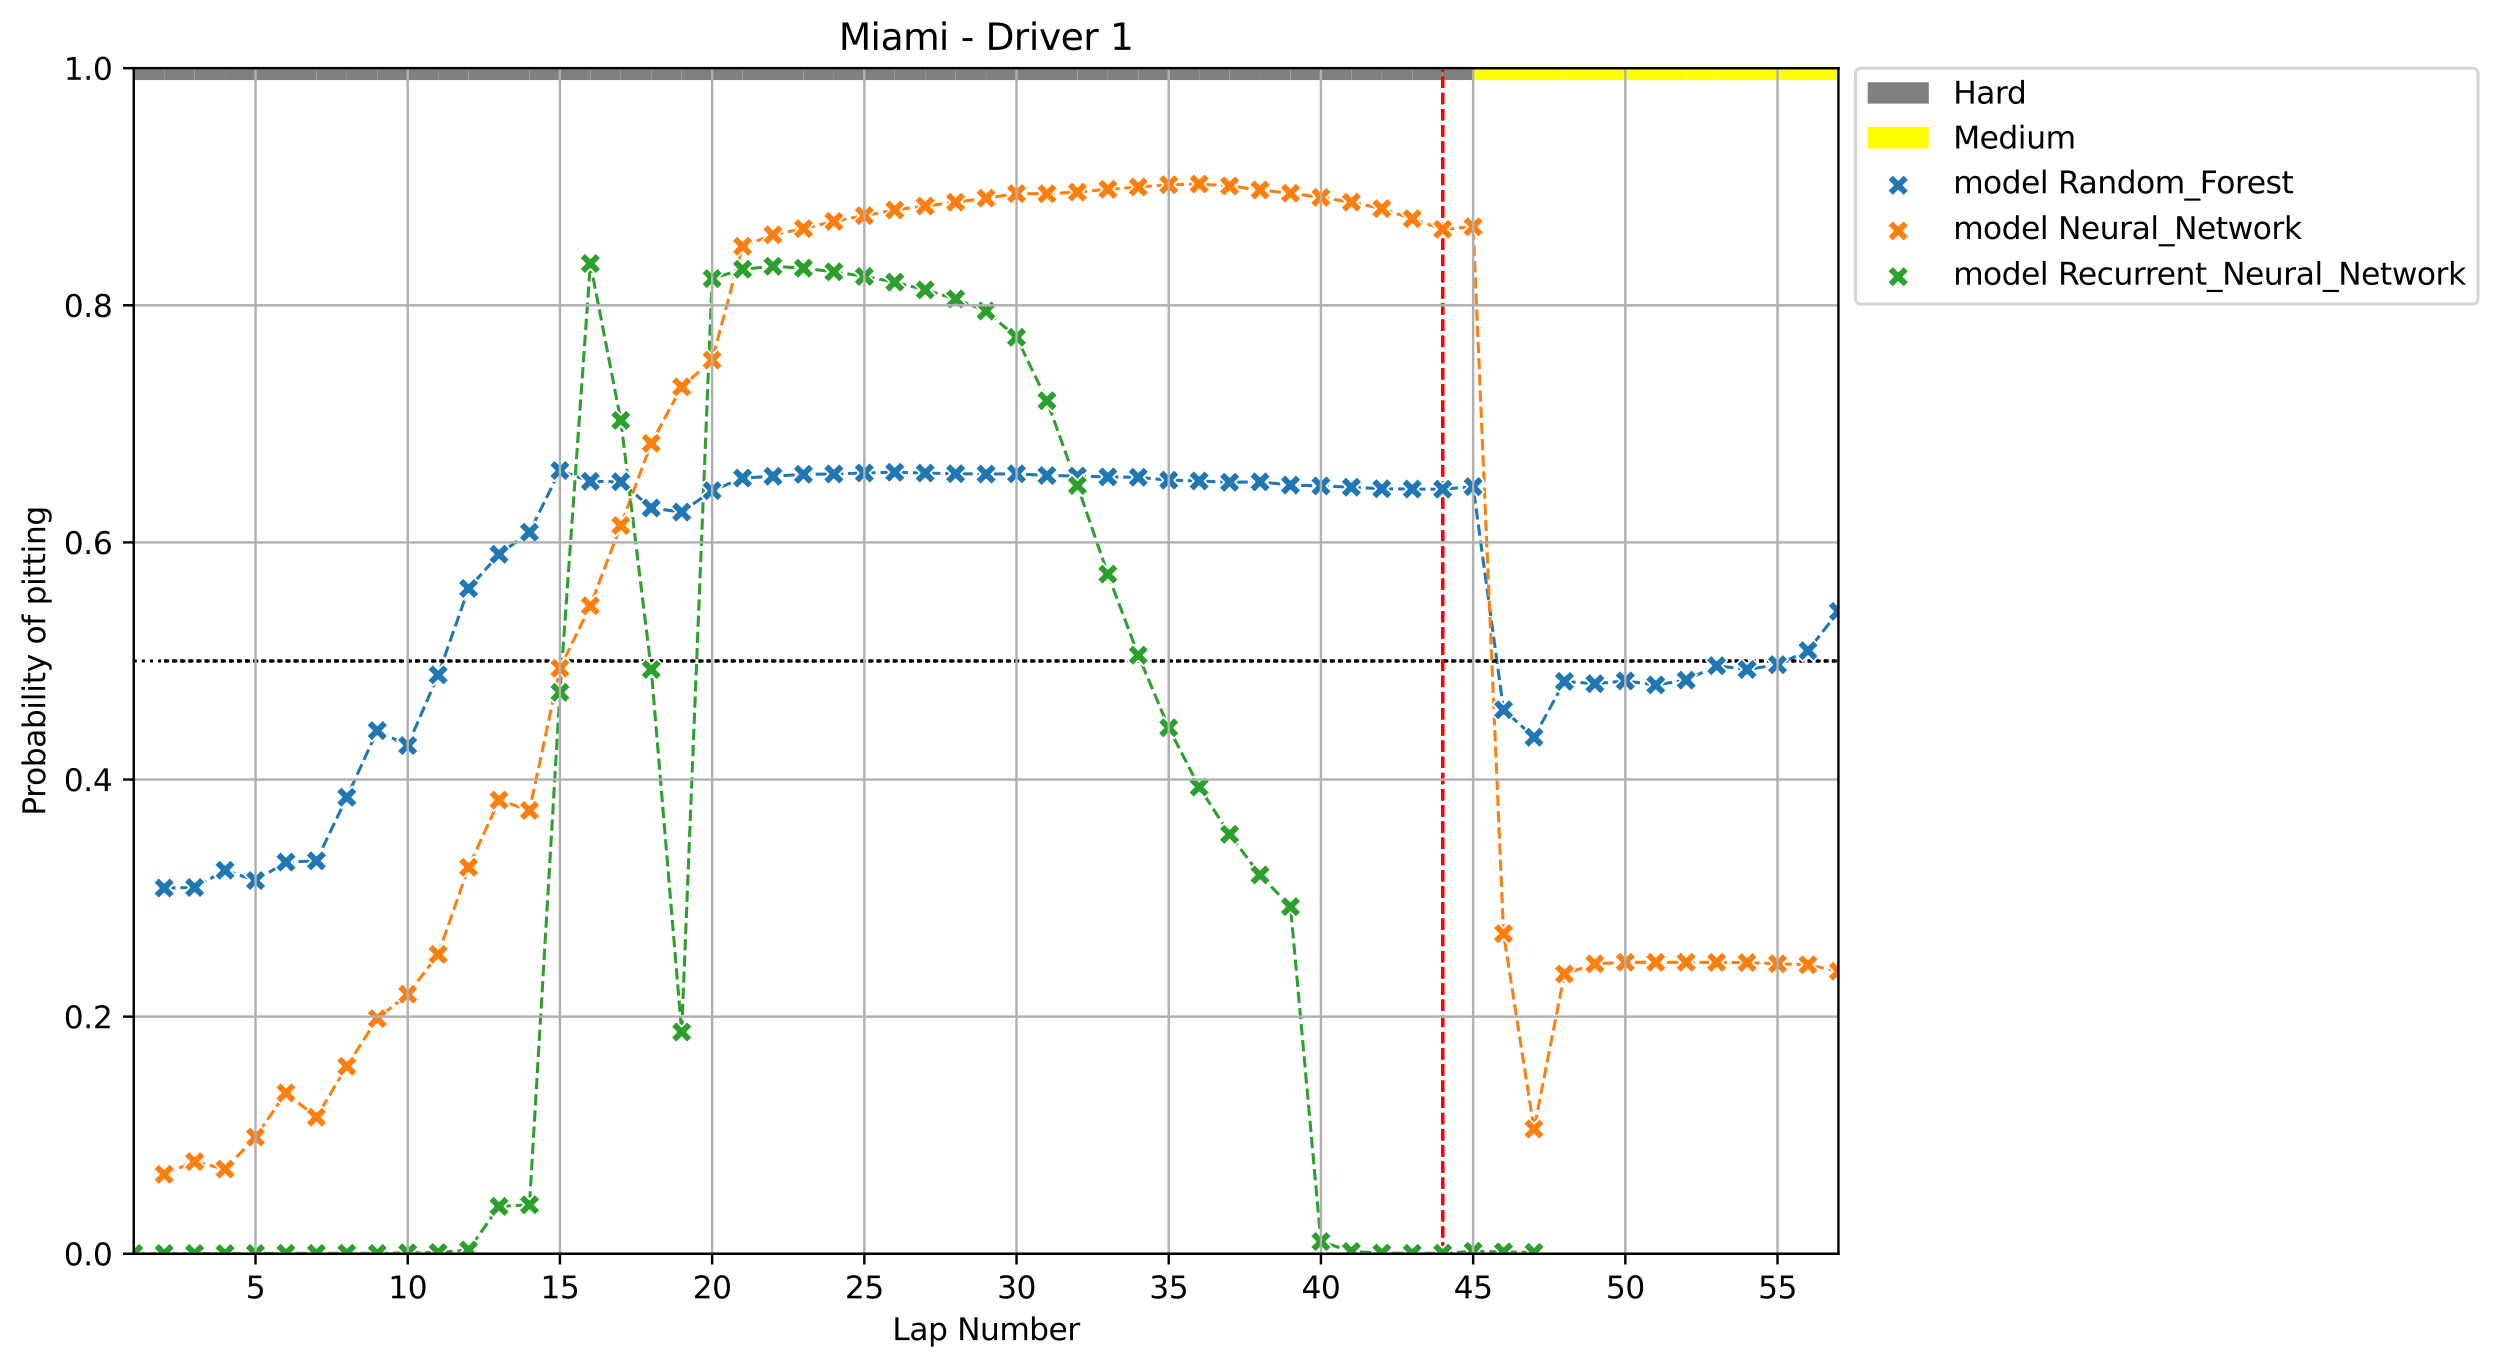 <?xml version="1.0" encoding="utf-8" standalone="no"?>
<!DOCTYPE svg PUBLIC "-//W3C//DTD SVG 1.1//EN"
  "http://www.w3.org/Graphics/SVG/1.1/DTD/svg11.dtd">
<svg xmlns:xlink="http://www.w3.org/1999/xlink" width="818.341pt" height="447.954pt" viewBox="0 0 818.341 447.954" xmlns="http://www.w3.org/2000/svg" version="1.1">
 <defs>
  <style type="text/css">*{stroke-linejoin: round; stroke-linecap: butt}</style>
 </defs>
 <g id="figure_1">
  <g id="patch_1">
   <path d="M 0 447.954 
L 818.341 447.954 
L 818.341 0 
L 0 0 
z
" style="fill: #ffffff"/>
  </g>
  <g id="axes_1">
   <g id="patch_2">
    <path d="M 43.781 410.398 
L 601.781 410.398 
L 601.781 22.318 
L 43.781 22.318 
z
" style="fill: #ffffff"/>
   </g>
   <g id="patch_3">
    <path d="M 43.781 26.199 
L 43.781 22.318 
L 53.746 22.318 
L 53.746 26.199 
z
" clip-path="url(#pe503ce1063)" style="fill: #808080"/>
   </g>
   <g id="patch_4">
    <path d="M 53.746 26.199 
L 53.746 22.318 
L 63.71 22.318 
L 63.71 26.199 
z
" clip-path="url(#pe503ce1063)" style="fill: #808080"/>
   </g>
   <g id="patch_5">
    <path d="M 63.71 26.199 
L 63.71 22.318 
L 73.674 22.318 
L 73.674 26.199 
z
" clip-path="url(#pe503ce1063)" style="fill: #808080"/>
   </g>
   <g id="patch_6">
    <path d="M 73.674 26.199 
L 73.674 22.318 
L 83.638 22.318 
L 83.638 26.199 
z
" clip-path="url(#pe503ce1063)" style="fill: #808080"/>
   </g>
   <g id="patch_7">
    <path d="M 83.638 26.199 
L 83.638 22.318 
L 93.603 22.318 
L 93.603 26.199 
z
" clip-path="url(#pe503ce1063)" style="fill: #808080"/>
   </g>
   <g id="patch_8">
    <path d="M 93.603 26.199 
L 93.603 22.318 
L 103.567 22.318 
L 103.567 26.199 
z
" clip-path="url(#pe503ce1063)" style="fill: #808080"/>
   </g>
   <g id="patch_9">
    <path d="M 103.567 26.199 
L 103.567 22.318 
L 113.531 22.318 
L 113.531 26.199 
z
" clip-path="url(#pe503ce1063)" style="fill: #808080"/>
   </g>
   <g id="patch_10">
    <path d="M 113.531 26.199 
L 113.531 22.318 
L 123.496 22.318 
L 123.496 26.199 
z
" clip-path="url(#pe503ce1063)" style="fill: #808080"/>
   </g>
   <g id="patch_11">
    <path d="M 123.496 26.199 
L 123.496 22.318 
L 133.46 22.318 
L 133.46 26.199 
z
" clip-path="url(#pe503ce1063)" style="fill: #808080"/>
   </g>
   <g id="patch_12">
    <path d="M 133.46 26.199 
L 133.46 22.318 
L 143.424 22.318 
L 143.424 26.199 
z
" clip-path="url(#pe503ce1063)" style="fill: #808080"/>
   </g>
   <g id="patch_13">
    <path d="M 143.424 26.199 
L 143.424 22.318 
L 153.388 22.318 
L 153.388 26.199 
z
" clip-path="url(#pe503ce1063)" style="fill: #808080"/>
   </g>
   <g id="patch_14">
    <path d="M 153.388 26.199 
L 153.388 22.318 
L 163.353 22.318 
L 163.353 26.199 
z
" clip-path="url(#pe503ce1063)" style="fill: #808080"/>
   </g>
   <g id="patch_15">
    <path d="M 163.353 26.199 
L 163.353 22.318 
L 173.317 22.318 
L 173.317 26.199 
z
" clip-path="url(#pe503ce1063)" style="fill: #808080"/>
   </g>
   <g id="patch_16">
    <path d="M 173.317 26.199 
L 173.317 22.318 
L 183.281 22.318 
L 183.281 26.199 
z
" clip-path="url(#pe503ce1063)" style="fill: #808080"/>
   </g>
   <g id="patch_17">
    <path d="M 183.281 26.199 
L 183.281 22.318 
L 193.246 22.318 
L 193.246 26.199 
z
" clip-path="url(#pe503ce1063)" style="fill: #808080"/>
   </g>
   <g id="patch_18">
    <path d="M 193.246 26.199 
L 193.246 22.318 
L 203.21 22.318 
L 203.21 26.199 
z
" clip-path="url(#pe503ce1063)" style="fill: #808080"/>
   </g>
   <g id="patch_19">
    <path d="M 203.21 26.199 
L 203.21 22.318 
L 213.174 22.318 
L 213.174 26.199 
z
" clip-path="url(#pe503ce1063)" style="fill: #808080"/>
   </g>
   <g id="patch_20">
    <path d="M 213.174 26.199 
L 213.174 22.318 
L 223.138 22.318 
L 223.138 26.199 
z
" clip-path="url(#pe503ce1063)" style="fill: #808080"/>
   </g>
   <g id="patch_21">
    <path d="M 223.138 26.199 
L 223.138 22.318 
L 233.103 22.318 
L 233.103 26.199 
z
" clip-path="url(#pe503ce1063)" style="fill: #808080"/>
   </g>
   <g id="patch_22">
    <path d="M 233.103 26.199 
L 233.103 22.318 
L 243.067 22.318 
L 243.067 26.199 
z
" clip-path="url(#pe503ce1063)" style="fill: #808080"/>
   </g>
   <g id="patch_23">
    <path d="M 243.067 26.199 
L 243.067 22.318 
L 253.031 22.318 
L 253.031 26.199 
z
" clip-path="url(#pe503ce1063)" style="fill: #808080"/>
   </g>
   <g id="patch_24">
    <path d="M 253.031 26.199 
L 253.031 22.318 
L 262.996 22.318 
L 262.996 26.199 
z
" clip-path="url(#pe503ce1063)" style="fill: #808080"/>
   </g>
   <g id="patch_25">
    <path d="M 262.996 26.199 
L 262.996 22.318 
L 272.96 22.318 
L 272.96 26.199 
z
" clip-path="url(#pe503ce1063)" style="fill: #808080"/>
   </g>
   <g id="patch_26">
    <path d="M 272.96 26.199 
L 272.96 22.318 
L 282.924 22.318 
L 282.924 26.199 
z
" clip-path="url(#pe503ce1063)" style="fill: #808080"/>
   </g>
   <g id="patch_27">
    <path d="M 282.924 26.199 
L 282.924 22.318 
L 292.888 22.318 
L 292.888 26.199 
z
" clip-path="url(#pe503ce1063)" style="fill: #808080"/>
   </g>
   <g id="patch_28">
    <path d="M 292.888 26.199 
L 292.888 22.318 
L 302.853 22.318 
L 302.853 26.199 
z
" clip-path="url(#pe503ce1063)" style="fill: #808080"/>
   </g>
   <g id="patch_29">
    <path d="M 302.853 26.199 
L 302.853 22.318 
L 312.817 22.318 
L 312.817 26.199 
z
" clip-path="url(#pe503ce1063)" style="fill: #808080"/>
   </g>
   <g id="patch_30">
    <path d="M 312.817 26.199 
L 312.817 22.318 
L 322.781 22.318 
L 322.781 26.199 
z
" clip-path="url(#pe503ce1063)" style="fill: #808080"/>
   </g>
   <g id="patch_31">
    <path d="M 322.781 26.199 
L 322.781 22.318 
L 332.746 22.318 
L 332.746 26.199 
z
" clip-path="url(#pe503ce1063)" style="fill: #808080"/>
   </g>
   <g id="patch_32">
    <path d="M 332.746 26.199 
L 332.746 22.318 
L 342.71 22.318 
L 342.71 26.199 
z
" clip-path="url(#pe503ce1063)" style="fill: #808080"/>
   </g>
   <g id="patch_33">
    <path d="M 342.71 26.199 
L 342.71 22.318 
L 352.674 22.318 
L 352.674 26.199 
z
" clip-path="url(#pe503ce1063)" style="fill: #808080"/>
   </g>
   <g id="patch_34">
    <path d="M 352.674 26.199 
L 352.674 22.318 
L 362.638 22.318 
L 362.638 26.199 
z
" clip-path="url(#pe503ce1063)" style="fill: #808080"/>
   </g>
   <g id="patch_35">
    <path d="M 362.638 26.199 
L 362.638 22.318 
L 372.603 22.318 
L 372.603 26.199 
z
" clip-path="url(#pe503ce1063)" style="fill: #808080"/>
   </g>
   <g id="patch_36">
    <path d="M 372.603 26.199 
L 372.603 22.318 
L 382.567 22.318 
L 382.567 26.199 
z
" clip-path="url(#pe503ce1063)" style="fill: #808080"/>
   </g>
   <g id="patch_37">
    <path d="M 382.567 26.199 
L 382.567 22.318 
L 392.531 22.318 
L 392.531 26.199 
z
" clip-path="url(#pe503ce1063)" style="fill: #808080"/>
   </g>
   <g id="patch_38">
    <path d="M 392.531 26.199 
L 392.531 22.318 
L 402.496 22.318 
L 402.496 26.199 
z
" clip-path="url(#pe503ce1063)" style="fill: #808080"/>
   </g>
   <g id="patch_39">
    <path d="M 402.496 26.199 
L 402.496 22.318 
L 412.46 22.318 
L 412.46 26.199 
z
" clip-path="url(#pe503ce1063)" style="fill: #808080"/>
   </g>
   <g id="patch_40">
    <path d="M 412.46 26.199 
L 412.46 22.318 
L 422.424 22.318 
L 422.424 26.199 
z
" clip-path="url(#pe503ce1063)" style="fill: #808080"/>
   </g>
   <g id="patch_41">
    <path d="M 422.424 26.199 
L 422.424 22.318 
L 432.388 22.318 
L 432.388 26.199 
z
" clip-path="url(#pe503ce1063)" style="fill: #808080"/>
   </g>
   <g id="patch_42">
    <path d="M 432.388 26.199 
L 432.388 22.318 
L 442.353 22.318 
L 442.353 26.199 
z
" clip-path="url(#pe503ce1063)" style="fill: #808080"/>
   </g>
   <g id="patch_43">
    <path d="M 442.353 26.199 
L 442.353 22.318 
L 452.317 22.318 
L 452.317 26.199 
z
" clip-path="url(#pe503ce1063)" style="fill: #808080"/>
   </g>
   <g id="patch_44">
    <path d="M 452.317 26.199 
L 452.317 22.318 
L 462.281 22.318 
L 462.281 26.199 
z
" clip-path="url(#pe503ce1063)" style="fill: #808080"/>
   </g>
   <g id="patch_45">
    <path d="M 462.281 26.199 
L 462.281 22.318 
L 472.246 22.318 
L 472.246 26.199 
z
" clip-path="url(#pe503ce1063)" style="fill: #808080"/>
   </g>
   <g id="patch_46">
    <path d="M 472.246 26.199 
L 472.246 22.318 
L 482.21 22.318 
L 482.21 26.199 
z
" clip-path="url(#pe503ce1063)" style="fill: #808080"/>
   </g>
   <g id="patch_47">
    <path d="M 482.21 26.199 
L 482.21 22.318 
L 492.174 22.318 
L 492.174 26.199 
z
" clip-path="url(#pe503ce1063)" style="fill: #ffff00"/>
   </g>
   <g id="patch_48">
    <path d="M 492.174 26.199 
L 492.174 22.318 
L 502.138 22.318 
L 502.138 26.199 
z
" clip-path="url(#pe503ce1063)" style="fill: #ffff00"/>
   </g>
   <g id="patch_49">
    <path d="M 502.138 26.199 
L 502.138 22.318 
L 512.103 22.318 
L 512.103 26.199 
z
" clip-path="url(#pe503ce1063)" style="fill: #ffff00"/>
   </g>
   <g id="patch_50">
    <path d="M 512.103 26.199 
L 512.103 22.318 
L 522.067 22.318 
L 522.067 26.199 
z
" clip-path="url(#pe503ce1063)" style="fill: #ffff00"/>
   </g>
   <g id="patch_51">
    <path d="M 522.067 26.199 
L 522.067 22.318 
L 532.031 22.318 
L 532.031 26.199 
z
" clip-path="url(#pe503ce1063)" style="fill: #ffff00"/>
   </g>
   <g id="patch_52">
    <path d="M 532.031 26.199 
L 532.031 22.318 
L 541.996 22.318 
L 541.996 26.199 
z
" clip-path="url(#pe503ce1063)" style="fill: #ffff00"/>
   </g>
   <g id="patch_53">
    <path d="M 541.996 26.199 
L 541.996 22.318 
L 551.96 22.318 
L 551.96 26.199 
z
" clip-path="url(#pe503ce1063)" style="fill: #ffff00"/>
   </g>
   <g id="patch_54">
    <path d="M 551.96 26.199 
L 551.96 22.318 
L 561.924 22.318 
L 561.924 26.199 
z
" clip-path="url(#pe503ce1063)" style="fill: #ffff00"/>
   </g>
   <g id="patch_55">
    <path d="M 561.924 26.199 
L 561.924 22.318 
L 571.888 22.318 
L 571.888 26.199 
z
" clip-path="url(#pe503ce1063)" style="fill: #ffff00"/>
   </g>
   <g id="patch_56">
    <path d="M 571.888 26.199 
L 571.888 22.318 
L 581.853 22.318 
L 581.853 26.199 
z
" clip-path="url(#pe503ce1063)" style="fill: #ffff00"/>
   </g>
   <g id="patch_57">
    <path d="M 581.853 26.199 
L 581.853 22.318 
L 591.817 22.318 
L 591.817 26.199 
z
" clip-path="url(#pe503ce1063)" style="fill: #ffff00"/>
   </g>
   <g id="patch_58">
    <path d="M 591.817 26.199 
L 591.817 22.318 
L 601.781 22.318 
L 601.781 26.199 
z
" clip-path="url(#pe503ce1063)" style="fill: #ffff00"/>
   </g>
   <g id="LineCollection_1">
    <path d="M 53.746 216.358 
L 601.781 216.358 
" clip-path="url(#pe503ce1063)" style="fill: none; stroke-dasharray: 1,1.65; stroke-dashoffset: 0; stroke: #000000"/>
   </g>
   <g id="LineCollection_2">
    <path d="M 472.246 410.398 
L 472.246 22.318 
" clip-path="url(#pe503ce1063)" style="fill: none; stroke-dasharray: 3.7,1.6; stroke-dashoffset: 0; stroke: #ff0000"/>
   </g>
   <g id="line2d_1">
    <path d="M 53.746 290.698 
L 63.71 290.515 
L 73.674 284.87 
L 83.638 288.24 
L 93.603 282.193 
L 103.567 281.786 
L 113.531 260.97 
L 123.496 239.163 
L 133.46 244.048 
L 143.424 220.914 
L 153.388 192.63 
L 163.353 181.436 
L 173.317 174.217 
L 183.281 154.031 
L 193.246 157.577 
L 203.21 157.699 
L 213.174 166.291 
L 223.138 167.623 
L 233.103 160.613 
L 243.067 156.493 
L 253.031 155.898 
L 262.996 155.268 
L 272.96 155.156 
L 282.924 154.825 
L 292.888 154.587 
L 302.853 154.846 
L 312.817 155.07 
L 322.781 155.177 
L 332.746 155.095 
L 342.71 155.645 
L 352.674 155.823 
L 362.638 156.112 
L 372.603 156.228 
L 382.567 157.185 
L 392.531 157.445 
L 402.496 157.86 
L 412.46 157.726 
L 422.424 158.779 
L 432.388 159.069 
L 442.353 159.48 
L 452.317 159.982 
L 462.281 160.087 
L 472.246 160.134 
L 482.21 159.292 
L 492.174 232.333 
L 502.138 241.323 
L 512.103 223.065 
L 522.067 223.8 
L 532.031 222.895 
L 541.996 224.198 
L 551.96 222.629 
L 561.924 217.906 
L 571.888 219.152 
L 581.853 217.581 
L 591.817 212.991 
L 601.781 200.131 
" clip-path="url(#pe503ce1063)" style="fill: none; stroke-dasharray: 3.7,1.6; stroke-dashoffset: 0; stroke: #1f77b4"/>
   </g>
   <g id="LineCollection_3">
    <path d="M 53.746 216.358 
L 601.781 216.358 
" clip-path="url(#pe503ce1063)" style="fill: none; stroke-dasharray: 1,1.65; stroke-dashoffset: 0; stroke: #000000"/>
   </g>
   <g id="LineCollection_4">
    <path d="M 472.246 410.398 
L 472.246 22.318 
" clip-path="url(#pe503ce1063)" style="fill: none; stroke-dasharray: 3.7,1.6; stroke-dashoffset: 0; stroke: #ff0000"/>
   </g>
   <g id="line2d_2">
    <path d="M 53.746 384.415 
L 63.71 380.239 
L 73.674 382.698 
L 83.638 372.231 
L 93.603 357.759 
L 103.567 365.708 
L 113.531 349.022 
L 123.496 333.439 
L 133.46 325.452 
L 143.424 312.411 
L 153.388 283.897 
L 163.353 261.916 
L 173.317 265.306 
L 183.281 218.751 
L 193.246 198.316 
L 203.21 172.013 
L 213.174 145.138 
L 223.138 126.645 
L 233.103 117.877 
L 243.067 80.624 
L 253.031 76.869 
L 262.996 74.853 
L 272.96 72.471 
L 282.924 70.58 
L 292.888 68.76 
L 302.853 67.449 
L 312.817 66.186 
L 322.781 64.869 
L 332.746 63.388 
L 342.71 63.431 
L 352.674 62.896 
L 362.638 61.967 
L 372.603 61.212 
L 382.567 60.47 
L 392.531 60.241 
L 402.496 60.879 
L 412.46 62.21 
L 422.424 63.251 
L 432.388 64.623 
L 442.353 66.17 
L 452.317 68.31 
L 462.281 71.608 
L 472.246 75.075 
L 482.21 74.235 
L 492.174 305.613 
L 502.138 369.591 
L 512.103 318.838 
L 522.067 315.496 
L 532.031 315 
L 541.996 315.004 
L 551.96 314.995 
L 561.924 315.023 
L 571.888 315.071 
L 581.853 315.473 
L 591.817 315.805 
L 601.781 317.936 
" clip-path="url(#pe503ce1063)" style="fill: none; stroke-dasharray: 3.7,1.6; stroke-dashoffset: 0; stroke: #ff7f0e"/>
   </g>
   <g id="LineCollection_5">
    <path d="M 43.781 216.358 
L 601.781 216.358 
" clip-path="url(#pe503ce1063)" style="fill: none; stroke-dasharray: 1,1.65; stroke-dashoffset: 0; stroke: #000000"/>
   </g>
   <g id="LineCollection_6">
    <path d="M 472.246 410.398 
L 472.246 22.318 
" clip-path="url(#pe503ce1063)" style="fill: none; stroke-dasharray: 3.7,1.6; stroke-dashoffset: 0; stroke: #ff0000"/>
   </g>
   <g id="line2d_3">
    <path d="M 43.781 410.315 
L 53.746 410.318 
L 63.71 410.316 
L 73.674 410.341 
L 83.638 410.306 
L 93.603 410.251 
L 103.567 410.279 
L 113.531 410.224 
L 123.496 410.296 
L 133.46 410.084 
L 143.424 410 
L 153.388 409.158 
L 163.353 394.895 
L 173.317 394.393 
L 183.281 226.633 
L 193.246 86.257 
L 203.21 137.609 
L 213.174 219.148 
L 223.138 337.826 
L 233.103 91.201 
L 243.067 88.146 
L 253.031 87.166 
L 262.996 87.786 
L 272.96 88.976 
L 282.924 90.478 
L 292.888 92.354 
L 302.853 94.89 
L 312.817 97.86 
L 322.781 101.806 
L 332.746 110.409 
L 342.71 131.173 
L 352.674 158.937 
L 362.638 187.939 
L 372.603 214.465 
L 382.567 238.23 
L 392.531 257.624 
L 402.496 273.114 
L 412.46 286.396 
L 422.424 296.798 
L 432.388 406.417 
L 442.353 409.65 
L 452.317 410.17 
L 462.281 410.252 
L 472.246 410.223 
L 482.21 409.588 
L 492.174 409.795 
L 502.138 409.953 
" clip-path="url(#pe503ce1063)" style="fill: none; stroke-dasharray: 3.7,1.6; stroke-dashoffset: 0; stroke: #2ca02c"/>
   </g>
   <g id="PathCollection_1">
    <defs>
     <path id="m8199288077" d="M -1.768 3.536 
L 0 1.768 
L 1.768 3.536 
L 3.536 1.768 
L 1.768 0 
L 3.536 -1.768 
L 1.768 -3.536 
L 0 -1.768 
L -1.768 -3.536 
L -3.536 -1.768 
L -1.768 0 
L -3.536 1.768 
z
" style="stroke: #ffffff; stroke-width: 0.566"/>
    </defs>
    <g clip-path="url(#pe503ce1063)">
     <use xlink:href="#m8199288077" x="53.746" y="290.698" style="fill: #1f77b4; stroke: #ffffff; stroke-width: 0.566"/>
     <use xlink:href="#m8199288077" x="63.71" y="290.515" style="fill: #1f77b4; stroke: #ffffff; stroke-width: 0.566"/>
     <use xlink:href="#m8199288077" x="73.674" y="284.87" style="fill: #1f77b4; stroke: #ffffff; stroke-width: 0.566"/>
     <use xlink:href="#m8199288077" x="83.638" y="288.24" style="fill: #1f77b4; stroke: #ffffff; stroke-width: 0.566"/>
     <use xlink:href="#m8199288077" x="93.603" y="282.193" style="fill: #1f77b4; stroke: #ffffff; stroke-width: 0.566"/>
     <use xlink:href="#m8199288077" x="103.567" y="281.786" style="fill: #1f77b4; stroke: #ffffff; stroke-width: 0.566"/>
     <use xlink:href="#m8199288077" x="113.531" y="260.97" style="fill: #1f77b4; stroke: #ffffff; stroke-width: 0.566"/>
     <use xlink:href="#m8199288077" x="123.496" y="239.163" style="fill: #1f77b4; stroke: #ffffff; stroke-width: 0.566"/>
     <use xlink:href="#m8199288077" x="133.46" y="244.048" style="fill: #1f77b4; stroke: #ffffff; stroke-width: 0.566"/>
     <use xlink:href="#m8199288077" x="143.424" y="220.914" style="fill: #1f77b4; stroke: #ffffff; stroke-width: 0.566"/>
     <use xlink:href="#m8199288077" x="153.388" y="192.63" style="fill: #1f77b4; stroke: #ffffff; stroke-width: 0.566"/>
     <use xlink:href="#m8199288077" x="163.353" y="181.436" style="fill: #1f77b4; stroke: #ffffff; stroke-width: 0.566"/>
     <use xlink:href="#m8199288077" x="173.317" y="174.217" style="fill: #1f77b4; stroke: #ffffff; stroke-width: 0.566"/>
     <use xlink:href="#m8199288077" x="183.281" y="154.031" style="fill: #1f77b4; stroke: #ffffff; stroke-width: 0.566"/>
     <use xlink:href="#m8199288077" x="193.246" y="157.577" style="fill: #1f77b4; stroke: #ffffff; stroke-width: 0.566"/>
     <use xlink:href="#m8199288077" x="203.21" y="157.699" style="fill: #1f77b4; stroke: #ffffff; stroke-width: 0.566"/>
     <use xlink:href="#m8199288077" x="213.174" y="166.291" style="fill: #1f77b4; stroke: #ffffff; stroke-width: 0.566"/>
     <use xlink:href="#m8199288077" x="223.138" y="167.623" style="fill: #1f77b4; stroke: #ffffff; stroke-width: 0.566"/>
     <use xlink:href="#m8199288077" x="233.103" y="160.613" style="fill: #1f77b4; stroke: #ffffff; stroke-width: 0.566"/>
     <use xlink:href="#m8199288077" x="243.067" y="156.493" style="fill: #1f77b4; stroke: #ffffff; stroke-width: 0.566"/>
     <use xlink:href="#m8199288077" x="253.031" y="155.898" style="fill: #1f77b4; stroke: #ffffff; stroke-width: 0.566"/>
     <use xlink:href="#m8199288077" x="262.996" y="155.268" style="fill: #1f77b4; stroke: #ffffff; stroke-width: 0.566"/>
     <use xlink:href="#m8199288077" x="272.96" y="155.156" style="fill: #1f77b4; stroke: #ffffff; stroke-width: 0.566"/>
     <use xlink:href="#m8199288077" x="282.924" y="154.825" style="fill: #1f77b4; stroke: #ffffff; stroke-width: 0.566"/>
     <use xlink:href="#m8199288077" x="292.888" y="154.587" style="fill: #1f77b4; stroke: #ffffff; stroke-width: 0.566"/>
     <use xlink:href="#m8199288077" x="302.853" y="154.846" style="fill: #1f77b4; stroke: #ffffff; stroke-width: 0.566"/>
     <use xlink:href="#m8199288077" x="312.817" y="155.07" style="fill: #1f77b4; stroke: #ffffff; stroke-width: 0.566"/>
     <use xlink:href="#m8199288077" x="322.781" y="155.177" style="fill: #1f77b4; stroke: #ffffff; stroke-width: 0.566"/>
     <use xlink:href="#m8199288077" x="332.746" y="155.095" style="fill: #1f77b4; stroke: #ffffff; stroke-width: 0.566"/>
     <use xlink:href="#m8199288077" x="342.71" y="155.645" style="fill: #1f77b4; stroke: #ffffff; stroke-width: 0.566"/>
     <use xlink:href="#m8199288077" x="352.674" y="155.823" style="fill: #1f77b4; stroke: #ffffff; stroke-width: 0.566"/>
     <use xlink:href="#m8199288077" x="362.638" y="156.112" style="fill: #1f77b4; stroke: #ffffff; stroke-width: 0.566"/>
     <use xlink:href="#m8199288077" x="372.603" y="156.228" style="fill: #1f77b4; stroke: #ffffff; stroke-width: 0.566"/>
     <use xlink:href="#m8199288077" x="382.567" y="157.185" style="fill: #1f77b4; stroke: #ffffff; stroke-width: 0.566"/>
     <use xlink:href="#m8199288077" x="392.531" y="157.445" style="fill: #1f77b4; stroke: #ffffff; stroke-width: 0.566"/>
     <use xlink:href="#m8199288077" x="402.496" y="157.86" style="fill: #1f77b4; stroke: #ffffff; stroke-width: 0.566"/>
     <use xlink:href="#m8199288077" x="412.46" y="157.726" style="fill: #1f77b4; stroke: #ffffff; stroke-width: 0.566"/>
     <use xlink:href="#m8199288077" x="422.424" y="158.779" style="fill: #1f77b4; stroke: #ffffff; stroke-width: 0.566"/>
     <use xlink:href="#m8199288077" x="432.388" y="159.069" style="fill: #1f77b4; stroke: #ffffff; stroke-width: 0.566"/>
     <use xlink:href="#m8199288077" x="442.353" y="159.48" style="fill: #1f77b4; stroke: #ffffff; stroke-width: 0.566"/>
     <use xlink:href="#m8199288077" x="452.317" y="159.982" style="fill: #1f77b4; stroke: #ffffff; stroke-width: 0.566"/>
     <use xlink:href="#m8199288077" x="462.281" y="160.087" style="fill: #1f77b4; stroke: #ffffff; stroke-width: 0.566"/>
     <use xlink:href="#m8199288077" x="472.246" y="160.134" style="fill: #1f77b4; stroke: #ffffff; stroke-width: 0.566"/>
     <use xlink:href="#m8199288077" x="482.21" y="159.292" style="fill: #1f77b4; stroke: #ffffff; stroke-width: 0.566"/>
     <use xlink:href="#m8199288077" x="492.174" y="232.333" style="fill: #1f77b4; stroke: #ffffff; stroke-width: 0.566"/>
     <use xlink:href="#m8199288077" x="502.138" y="241.323" style="fill: #1f77b4; stroke: #ffffff; stroke-width: 0.566"/>
     <use xlink:href="#m8199288077" x="512.103" y="223.065" style="fill: #1f77b4; stroke: #ffffff; stroke-width: 0.566"/>
     <use xlink:href="#m8199288077" x="522.067" y="223.8" style="fill: #1f77b4; stroke: #ffffff; stroke-width: 0.566"/>
     <use xlink:href="#m8199288077" x="532.031" y="222.895" style="fill: #1f77b4; stroke: #ffffff; stroke-width: 0.566"/>
     <use xlink:href="#m8199288077" x="541.996" y="224.198" style="fill: #1f77b4; stroke: #ffffff; stroke-width: 0.566"/>
     <use xlink:href="#m8199288077" x="551.96" y="222.629" style="fill: #1f77b4; stroke: #ffffff; stroke-width: 0.566"/>
     <use xlink:href="#m8199288077" x="561.924" y="217.906" style="fill: #1f77b4; stroke: #ffffff; stroke-width: 0.566"/>
     <use xlink:href="#m8199288077" x="571.888" y="219.152" style="fill: #1f77b4; stroke: #ffffff; stroke-width: 0.566"/>
     <use xlink:href="#m8199288077" x="581.853" y="217.581" style="fill: #1f77b4; stroke: #ffffff; stroke-width: 0.566"/>
     <use xlink:href="#m8199288077" x="591.817" y="212.991" style="fill: #1f77b4; stroke: #ffffff; stroke-width: 0.566"/>
     <use xlink:href="#m8199288077" x="601.781" y="200.131" style="fill: #1f77b4; stroke: #ffffff; stroke-width: 0.566"/>
    </g>
   </g>
   <g id="PolyCollection_1"/>
   <g id="PathCollection_2">
    <defs>
     <path id="ma35a8662ad" d="M -1.768 3.536 
L 0 1.768 
L 1.768 3.536 
L 3.536 1.768 
L 1.768 0 
L 3.536 -1.768 
L 1.768 -3.536 
L 0 -1.768 
L -1.768 -3.536 
L -3.536 -1.768 
L -1.768 0 
L -3.536 1.768 
z
" style="stroke: #ffffff; stroke-width: 0.566"/>
    </defs>
    <g clip-path="url(#pe503ce1063)">
     <use xlink:href="#ma35a8662ad" x="53.746" y="384.415" style="fill: #ff7f0e; stroke: #ffffff; stroke-width: 0.566"/>
     <use xlink:href="#ma35a8662ad" x="63.71" y="380.239" style="fill: #ff7f0e; stroke: #ffffff; stroke-width: 0.566"/>
     <use xlink:href="#ma35a8662ad" x="73.674" y="382.698" style="fill: #ff7f0e; stroke: #ffffff; stroke-width: 0.566"/>
     <use xlink:href="#ma35a8662ad" x="83.638" y="372.231" style="fill: #ff7f0e; stroke: #ffffff; stroke-width: 0.566"/>
     <use xlink:href="#ma35a8662ad" x="93.603" y="357.759" style="fill: #ff7f0e; stroke: #ffffff; stroke-width: 0.566"/>
     <use xlink:href="#ma35a8662ad" x="103.567" y="365.708" style="fill: #ff7f0e; stroke: #ffffff; stroke-width: 0.566"/>
     <use xlink:href="#ma35a8662ad" x="113.531" y="349.022" style="fill: #ff7f0e; stroke: #ffffff; stroke-width: 0.566"/>
     <use xlink:href="#ma35a8662ad" x="123.496" y="333.439" style="fill: #ff7f0e; stroke: #ffffff; stroke-width: 0.566"/>
     <use xlink:href="#ma35a8662ad" x="133.46" y="325.452" style="fill: #ff7f0e; stroke: #ffffff; stroke-width: 0.566"/>
     <use xlink:href="#ma35a8662ad" x="143.424" y="312.411" style="fill: #ff7f0e; stroke: #ffffff; stroke-width: 0.566"/>
     <use xlink:href="#ma35a8662ad" x="153.388" y="283.897" style="fill: #ff7f0e; stroke: #ffffff; stroke-width: 0.566"/>
     <use xlink:href="#ma35a8662ad" x="163.353" y="261.916" style="fill: #ff7f0e; stroke: #ffffff; stroke-width: 0.566"/>
     <use xlink:href="#ma35a8662ad" x="173.317" y="265.306" style="fill: #ff7f0e; stroke: #ffffff; stroke-width: 0.566"/>
     <use xlink:href="#ma35a8662ad" x="183.281" y="218.751" style="fill: #ff7f0e; stroke: #ffffff; stroke-width: 0.566"/>
     <use xlink:href="#ma35a8662ad" x="193.246" y="198.316" style="fill: #ff7f0e; stroke: #ffffff; stroke-width: 0.566"/>
     <use xlink:href="#ma35a8662ad" x="203.21" y="172.013" style="fill: #ff7f0e; stroke: #ffffff; stroke-width: 0.566"/>
     <use xlink:href="#ma35a8662ad" x="213.174" y="145.138" style="fill: #ff7f0e; stroke: #ffffff; stroke-width: 0.566"/>
     <use xlink:href="#ma35a8662ad" x="223.138" y="126.645" style="fill: #ff7f0e; stroke: #ffffff; stroke-width: 0.566"/>
     <use xlink:href="#ma35a8662ad" x="233.103" y="117.877" style="fill: #ff7f0e; stroke: #ffffff; stroke-width: 0.566"/>
     <use xlink:href="#ma35a8662ad" x="243.067" y="80.624" style="fill: #ff7f0e; stroke: #ffffff; stroke-width: 0.566"/>
     <use xlink:href="#ma35a8662ad" x="253.031" y="76.869" style="fill: #ff7f0e; stroke: #ffffff; stroke-width: 0.566"/>
     <use xlink:href="#ma35a8662ad" x="262.996" y="74.853" style="fill: #ff7f0e; stroke: #ffffff; stroke-width: 0.566"/>
     <use xlink:href="#ma35a8662ad" x="272.96" y="72.471" style="fill: #ff7f0e; stroke: #ffffff; stroke-width: 0.566"/>
     <use xlink:href="#ma35a8662ad" x="282.924" y="70.58" style="fill: #ff7f0e; stroke: #ffffff; stroke-width: 0.566"/>
     <use xlink:href="#ma35a8662ad" x="292.888" y="68.76" style="fill: #ff7f0e; stroke: #ffffff; stroke-width: 0.566"/>
     <use xlink:href="#ma35a8662ad" x="302.853" y="67.449" style="fill: #ff7f0e; stroke: #ffffff; stroke-width: 0.566"/>
     <use xlink:href="#ma35a8662ad" x="312.817" y="66.186" style="fill: #ff7f0e; stroke: #ffffff; stroke-width: 0.566"/>
     <use xlink:href="#ma35a8662ad" x="322.781" y="64.869" style="fill: #ff7f0e; stroke: #ffffff; stroke-width: 0.566"/>
     <use xlink:href="#ma35a8662ad" x="332.746" y="63.388" style="fill: #ff7f0e; stroke: #ffffff; stroke-width: 0.566"/>
     <use xlink:href="#ma35a8662ad" x="342.71" y="63.431" style="fill: #ff7f0e; stroke: #ffffff; stroke-width: 0.566"/>
     <use xlink:href="#ma35a8662ad" x="352.674" y="62.896" style="fill: #ff7f0e; stroke: #ffffff; stroke-width: 0.566"/>
     <use xlink:href="#ma35a8662ad" x="362.638" y="61.967" style="fill: #ff7f0e; stroke: #ffffff; stroke-width: 0.566"/>
     <use xlink:href="#ma35a8662ad" x="372.603" y="61.212" style="fill: #ff7f0e; stroke: #ffffff; stroke-width: 0.566"/>
     <use xlink:href="#ma35a8662ad" x="382.567" y="60.47" style="fill: #ff7f0e; stroke: #ffffff; stroke-width: 0.566"/>
     <use xlink:href="#ma35a8662ad" x="392.531" y="60.241" style="fill: #ff7f0e; stroke: #ffffff; stroke-width: 0.566"/>
     <use xlink:href="#ma35a8662ad" x="402.496" y="60.879" style="fill: #ff7f0e; stroke: #ffffff; stroke-width: 0.566"/>
     <use xlink:href="#ma35a8662ad" x="412.46" y="62.21" style="fill: #ff7f0e; stroke: #ffffff; stroke-width: 0.566"/>
     <use xlink:href="#ma35a8662ad" x="422.424" y="63.251" style="fill: #ff7f0e; stroke: #ffffff; stroke-width: 0.566"/>
     <use xlink:href="#ma35a8662ad" x="432.388" y="64.623" style="fill: #ff7f0e; stroke: #ffffff; stroke-width: 0.566"/>
     <use xlink:href="#ma35a8662ad" x="442.353" y="66.17" style="fill: #ff7f0e; stroke: #ffffff; stroke-width: 0.566"/>
     <use xlink:href="#ma35a8662ad" x="452.317" y="68.31" style="fill: #ff7f0e; stroke: #ffffff; stroke-width: 0.566"/>
     <use xlink:href="#ma35a8662ad" x="462.281" y="71.608" style="fill: #ff7f0e; stroke: #ffffff; stroke-width: 0.566"/>
     <use xlink:href="#ma35a8662ad" x="472.246" y="75.075" style="fill: #ff7f0e; stroke: #ffffff; stroke-width: 0.566"/>
     <use xlink:href="#ma35a8662ad" x="482.21" y="74.235" style="fill: #ff7f0e; stroke: #ffffff; stroke-width: 0.566"/>
     <use xlink:href="#ma35a8662ad" x="492.174" y="305.613" style="fill: #ff7f0e; stroke: #ffffff; stroke-width: 0.566"/>
     <use xlink:href="#ma35a8662ad" x="502.138" y="369.591" style="fill: #ff7f0e; stroke: #ffffff; stroke-width: 0.566"/>
     <use xlink:href="#ma35a8662ad" x="512.103" y="318.838" style="fill: #ff7f0e; stroke: #ffffff; stroke-width: 0.566"/>
     <use xlink:href="#ma35a8662ad" x="522.067" y="315.496" style="fill: #ff7f0e; stroke: #ffffff; stroke-width: 0.566"/>
     <use xlink:href="#ma35a8662ad" x="532.031" y="315" style="fill: #ff7f0e; stroke: #ffffff; stroke-width: 0.566"/>
     <use xlink:href="#ma35a8662ad" x="541.996" y="315.004" style="fill: #ff7f0e; stroke: #ffffff; stroke-width: 0.566"/>
     <use xlink:href="#ma35a8662ad" x="551.96" y="314.995" style="fill: #ff7f0e; stroke: #ffffff; stroke-width: 0.566"/>
     <use xlink:href="#ma35a8662ad" x="561.924" y="315.023" style="fill: #ff7f0e; stroke: #ffffff; stroke-width: 0.566"/>
     <use xlink:href="#ma35a8662ad" x="571.888" y="315.071" style="fill: #ff7f0e; stroke: #ffffff; stroke-width: 0.566"/>
     <use xlink:href="#ma35a8662ad" x="581.853" y="315.473" style="fill: #ff7f0e; stroke: #ffffff; stroke-width: 0.566"/>
     <use xlink:href="#ma35a8662ad" x="591.817" y="315.805" style="fill: #ff7f0e; stroke: #ffffff; stroke-width: 0.566"/>
     <use xlink:href="#ma35a8662ad" x="601.781" y="317.936" style="fill: #ff7f0e; stroke: #ffffff; stroke-width: 0.566"/>
    </g>
   </g>
   <g id="PolyCollection_2"/>
   <g id="PathCollection_3">
    <defs>
     <path id="m8707a642c5" d="M -1.768 3.536 
L 0 1.768 
L 1.768 3.536 
L 3.536 1.768 
L 1.768 0 
L 3.536 -1.768 
L 1.768 -3.536 
L 0 -1.768 
L -1.768 -3.536 
L -3.536 -1.768 
L -1.768 0 
L -3.536 1.768 
z
" style="stroke: #ffffff; stroke-width: 0.566"/>
    </defs>
    <g clip-path="url(#pe503ce1063)">
     <use xlink:href="#m8707a642c5" x="43.781" y="410.315" style="fill: #2ca02c; stroke: #ffffff; stroke-width: 0.566"/>
     <use xlink:href="#m8707a642c5" x="53.746" y="410.318" style="fill: #2ca02c; stroke: #ffffff; stroke-width: 0.566"/>
     <use xlink:href="#m8707a642c5" x="63.71" y="410.316" style="fill: #2ca02c; stroke: #ffffff; stroke-width: 0.566"/>
     <use xlink:href="#m8707a642c5" x="73.674" y="410.341" style="fill: #2ca02c; stroke: #ffffff; stroke-width: 0.566"/>
     <use xlink:href="#m8707a642c5" x="83.638" y="410.306" style="fill: #2ca02c; stroke: #ffffff; stroke-width: 0.566"/>
     <use xlink:href="#m8707a642c5" x="93.603" y="410.251" style="fill: #2ca02c; stroke: #ffffff; stroke-width: 0.566"/>
     <use xlink:href="#m8707a642c5" x="103.567" y="410.279" style="fill: #2ca02c; stroke: #ffffff; stroke-width: 0.566"/>
     <use xlink:href="#m8707a642c5" x="113.531" y="410.224" style="fill: #2ca02c; stroke: #ffffff; stroke-width: 0.566"/>
     <use xlink:href="#m8707a642c5" x="123.496" y="410.296" style="fill: #2ca02c; stroke: #ffffff; stroke-width: 0.566"/>
     <use xlink:href="#m8707a642c5" x="133.46" y="410.084" style="fill: #2ca02c; stroke: #ffffff; stroke-width: 0.566"/>
     <use xlink:href="#m8707a642c5" x="143.424" y="410" style="fill: #2ca02c; stroke: #ffffff; stroke-width: 0.566"/>
     <use xlink:href="#m8707a642c5" x="153.388" y="409.158" style="fill: #2ca02c; stroke: #ffffff; stroke-width: 0.566"/>
     <use xlink:href="#m8707a642c5" x="163.353" y="394.895" style="fill: #2ca02c; stroke: #ffffff; stroke-width: 0.566"/>
     <use xlink:href="#m8707a642c5" x="173.317" y="394.393" style="fill: #2ca02c; stroke: #ffffff; stroke-width: 0.566"/>
     <use xlink:href="#m8707a642c5" x="183.281" y="226.633" style="fill: #2ca02c; stroke: #ffffff; stroke-width: 0.566"/>
     <use xlink:href="#m8707a642c5" x="193.246" y="86.257" style="fill: #2ca02c; stroke: #ffffff; stroke-width: 0.566"/>
     <use xlink:href="#m8707a642c5" x="203.21" y="137.609" style="fill: #2ca02c; stroke: #ffffff; stroke-width: 0.566"/>
     <use xlink:href="#m8707a642c5" x="213.174" y="219.148" style="fill: #2ca02c; stroke: #ffffff; stroke-width: 0.566"/>
     <use xlink:href="#m8707a642c5" x="223.138" y="337.826" style="fill: #2ca02c; stroke: #ffffff; stroke-width: 0.566"/>
     <use xlink:href="#m8707a642c5" x="233.103" y="91.201" style="fill: #2ca02c; stroke: #ffffff; stroke-width: 0.566"/>
     <use xlink:href="#m8707a642c5" x="243.067" y="88.146" style="fill: #2ca02c; stroke: #ffffff; stroke-width: 0.566"/>
     <use xlink:href="#m8707a642c5" x="253.031" y="87.166" style="fill: #2ca02c; stroke: #ffffff; stroke-width: 0.566"/>
     <use xlink:href="#m8707a642c5" x="262.996" y="87.786" style="fill: #2ca02c; stroke: #ffffff; stroke-width: 0.566"/>
     <use xlink:href="#m8707a642c5" x="272.96" y="88.976" style="fill: #2ca02c; stroke: #ffffff; stroke-width: 0.566"/>
     <use xlink:href="#m8707a642c5" x="282.924" y="90.478" style="fill: #2ca02c; stroke: #ffffff; stroke-width: 0.566"/>
     <use xlink:href="#m8707a642c5" x="292.888" y="92.354" style="fill: #2ca02c; stroke: #ffffff; stroke-width: 0.566"/>
     <use xlink:href="#m8707a642c5" x="302.853" y="94.89" style="fill: #2ca02c; stroke: #ffffff; stroke-width: 0.566"/>
     <use xlink:href="#m8707a642c5" x="312.817" y="97.86" style="fill: #2ca02c; stroke: #ffffff; stroke-width: 0.566"/>
     <use xlink:href="#m8707a642c5" x="322.781" y="101.806" style="fill: #2ca02c; stroke: #ffffff; stroke-width: 0.566"/>
     <use xlink:href="#m8707a642c5" x="332.746" y="110.409" style="fill: #2ca02c; stroke: #ffffff; stroke-width: 0.566"/>
     <use xlink:href="#m8707a642c5" x="342.71" y="131.173" style="fill: #2ca02c; stroke: #ffffff; stroke-width: 0.566"/>
     <use xlink:href="#m8707a642c5" x="352.674" y="158.937" style="fill: #2ca02c; stroke: #ffffff; stroke-width: 0.566"/>
     <use xlink:href="#m8707a642c5" x="362.638" y="187.939" style="fill: #2ca02c; stroke: #ffffff; stroke-width: 0.566"/>
     <use xlink:href="#m8707a642c5" x="372.603" y="214.465" style="fill: #2ca02c; stroke: #ffffff; stroke-width: 0.566"/>
     <use xlink:href="#m8707a642c5" x="382.567" y="238.23" style="fill: #2ca02c; stroke: #ffffff; stroke-width: 0.566"/>
     <use xlink:href="#m8707a642c5" x="392.531" y="257.624" style="fill: #2ca02c; stroke: #ffffff; stroke-width: 0.566"/>
     <use xlink:href="#m8707a642c5" x="402.496" y="273.114" style="fill: #2ca02c; stroke: #ffffff; stroke-width: 0.566"/>
     <use xlink:href="#m8707a642c5" x="412.46" y="286.396" style="fill: #2ca02c; stroke: #ffffff; stroke-width: 0.566"/>
     <use xlink:href="#m8707a642c5" x="422.424" y="296.798" style="fill: #2ca02c; stroke: #ffffff; stroke-width: 0.566"/>
     <use xlink:href="#m8707a642c5" x="432.388" y="406.417" style="fill: #2ca02c; stroke: #ffffff; stroke-width: 0.566"/>
     <use xlink:href="#m8707a642c5" x="442.353" y="409.65" style="fill: #2ca02c; stroke: #ffffff; stroke-width: 0.566"/>
     <use xlink:href="#m8707a642c5" x="452.317" y="410.17" style="fill: #2ca02c; stroke: #ffffff; stroke-width: 0.566"/>
     <use xlink:href="#m8707a642c5" x="462.281" y="410.252" style="fill: #2ca02c; stroke: #ffffff; stroke-width: 0.566"/>
     <use xlink:href="#m8707a642c5" x="472.246" y="410.223" style="fill: #2ca02c; stroke: #ffffff; stroke-width: 0.566"/>
     <use xlink:href="#m8707a642c5" x="482.21" y="409.588" style="fill: #2ca02c; stroke: #ffffff; stroke-width: 0.566"/>
     <use xlink:href="#m8707a642c5" x="492.174" y="409.795" style="fill: #2ca02c; stroke: #ffffff; stroke-width: 0.566"/>
     <use xlink:href="#m8707a642c5" x="502.138" y="409.953" style="fill: #2ca02c; stroke: #ffffff; stroke-width: 0.566"/>
    </g>
   </g>
   <g id="PolyCollection_3"/>
   <g id="matplotlib.axis_1">
    <g id="xtick_1">
     <g id="line2d_4">
      <path d="M 83.638 410.398 
L 83.638 22.318 
" clip-path="url(#pe503ce1063)" style="fill: none; stroke: #b0b0b0; stroke-width: 0.8; stroke-linecap: square"/>
     </g>
     <g id="line2d_5">
      <defs>
       <path id="md067a015df" d="M 0 0 
L 0 3.5 
" style="stroke: #000000; stroke-width: 0.8"/>
      </defs>
      <g>
       <use xlink:href="#md067a015df" x="83.638" y="410.398" style="stroke: #000000; stroke-width: 0.8"/>
      </g>
     </g>
     <g id="text_1">
      <!-- 5 -->
      <g transform="translate(80.457 424.997) scale(0.1 -0.1)">
       <defs>
        <path id="DejaVuSans-35" d="M 691 4666 
L 3169 4666 
L 3169 4134 
L 1269 4134 
L 1269 2991 
Q 1406 3038 1543 3061 
Q 1681 3084 1819 3084 
Q 2600 3084 3056 2656 
Q 3513 2228 3513 1497 
Q 3513 744 3044 326 
Q 2575 -91 1722 -91 
Q 1428 -91 1123 -41 
Q 819 9 494 109 
L 494 744 
Q 775 591 1075 516 
Q 1375 441 1709 441 
Q 2250 441 2565 725 
Q 2881 1009 2881 1497 
Q 2881 1984 2565 2268 
Q 2250 2553 1709 2553 
Q 1456 2553 1204 2497 
Q 953 2441 691 2322 
L 691 4666 
z
" transform="scale(0.016)"/>
       </defs>
       <use xlink:href="#DejaVuSans-35"/>
      </g>
     </g>
    </g>
    <g id="xtick_2">
     <g id="line2d_6">
      <path d="M 133.46 410.398 
L 133.46 22.318 
" clip-path="url(#pe503ce1063)" style="fill: none; stroke: #b0b0b0; stroke-width: 0.8; stroke-linecap: square"/>
     </g>
     <g id="line2d_7">
      <g>
       <use xlink:href="#md067a015df" x="133.46" y="410.398" style="stroke: #000000; stroke-width: 0.8"/>
      </g>
     </g>
     <g id="text_2">
      <!-- 10 -->
      <g transform="translate(127.097 424.997) scale(0.1 -0.1)">
       <defs>
        <path id="DejaVuSans-31" d="M 794 531 
L 1825 531 
L 1825 4091 
L 703 3866 
L 703 4441 
L 1819 4666 
L 2450 4666 
L 2450 531 
L 3481 531 
L 3481 0 
L 794 0 
L 794 531 
z
" transform="scale(0.016)"/>
        <path id="DejaVuSans-30" d="M 2034 4250 
Q 1547 4250 1301 3770 
Q 1056 3291 1056 2328 
Q 1056 1369 1301 889 
Q 1547 409 2034 409 
Q 2525 409 2770 889 
Q 3016 1369 3016 2328 
Q 3016 3291 2770 3770 
Q 2525 4250 2034 4250 
z
M 2034 4750 
Q 2819 4750 3233 4129 
Q 3647 3509 3647 2328 
Q 3647 1150 3233 529 
Q 2819 -91 2034 -91 
Q 1250 -91 836 529 
Q 422 1150 422 2328 
Q 422 3509 836 4129 
Q 1250 4750 2034 4750 
z
" transform="scale(0.016)"/>
       </defs>
       <use xlink:href="#DejaVuSans-31"/>
       <use xlink:href="#DejaVuSans-30" x="63.623"/>
      </g>
     </g>
    </g>
    <g id="xtick_3">
     <g id="line2d_8">
      <path d="M 183.281 410.398 
L 183.281 22.318 
" clip-path="url(#pe503ce1063)" style="fill: none; stroke: #b0b0b0; stroke-width: 0.8; stroke-linecap: square"/>
     </g>
     <g id="line2d_9">
      <g>
       <use xlink:href="#md067a015df" x="183.281" y="410.398" style="stroke: #000000; stroke-width: 0.8"/>
      </g>
     </g>
     <g id="text_3">
      <!-- 15 -->
      <g transform="translate(176.919 424.997) scale(0.1 -0.1)">
       <use xlink:href="#DejaVuSans-31"/>
       <use xlink:href="#DejaVuSans-35" x="63.623"/>
      </g>
     </g>
    </g>
    <g id="xtick_4">
     <g id="line2d_10">
      <path d="M 233.103 410.398 
L 233.103 22.318 
" clip-path="url(#pe503ce1063)" style="fill: none; stroke: #b0b0b0; stroke-width: 0.8; stroke-linecap: square"/>
     </g>
     <g id="line2d_11">
      <g>
       <use xlink:href="#md067a015df" x="233.103" y="410.398" style="stroke: #000000; stroke-width: 0.8"/>
      </g>
     </g>
     <g id="text_4">
      <!-- 20 -->
      <g transform="translate(226.74 424.997) scale(0.1 -0.1)">
       <defs>
        <path id="DejaVuSans-32" d="M 1228 531 
L 3431 531 
L 3431 0 
L 469 0 
L 469 531 
Q 828 903 1448 1529 
Q 2069 2156 2228 2338 
Q 2531 2678 2651 2914 
Q 2772 3150 2772 3378 
Q 2772 3750 2511 3984 
Q 2250 4219 1831 4219 
Q 1534 4219 1204 4116 
Q 875 4013 500 3803 
L 500 4441 
Q 881 4594 1212 4672 
Q 1544 4750 1819 4750 
Q 2544 4750 2975 4387 
Q 3406 4025 3406 3419 
Q 3406 3131 3298 2873 
Q 3191 2616 2906 2266 
Q 2828 2175 2409 1742 
Q 1991 1309 1228 531 
z
" transform="scale(0.016)"/>
       </defs>
       <use xlink:href="#DejaVuSans-32"/>
       <use xlink:href="#DejaVuSans-30" x="63.623"/>
      </g>
     </g>
    </g>
    <g id="xtick_5">
     <g id="line2d_12">
      <path d="M 282.924 410.398 
L 282.924 22.318 
" clip-path="url(#pe503ce1063)" style="fill: none; stroke: #b0b0b0; stroke-width: 0.8; stroke-linecap: square"/>
     </g>
     <g id="line2d_13">
      <g>
       <use xlink:href="#md067a015df" x="282.924" y="410.398" style="stroke: #000000; stroke-width: 0.8"/>
      </g>
     </g>
     <g id="text_5">
      <!-- 25 -->
      <g transform="translate(276.562 424.997) scale(0.1 -0.1)">
       <use xlink:href="#DejaVuSans-32"/>
       <use xlink:href="#DejaVuSans-35" x="63.623"/>
      </g>
     </g>
    </g>
    <g id="xtick_6">
     <g id="line2d_14">
      <path d="M 332.746 410.398 
L 332.746 22.318 
" clip-path="url(#pe503ce1063)" style="fill: none; stroke: #b0b0b0; stroke-width: 0.8; stroke-linecap: square"/>
     </g>
     <g id="line2d_15">
      <g>
       <use xlink:href="#md067a015df" x="332.746" y="410.398" style="stroke: #000000; stroke-width: 0.8"/>
      </g>
     </g>
     <g id="text_6">
      <!-- 30 -->
      <g transform="translate(326.383 424.997) scale(0.1 -0.1)">
       <defs>
        <path id="DejaVuSans-33" d="M 2597 2516 
Q 3050 2419 3304 2112 
Q 3559 1806 3559 1356 
Q 3559 666 3084 287 
Q 2609 -91 1734 -91 
Q 1441 -91 1130 -33 
Q 819 25 488 141 
L 488 750 
Q 750 597 1062 519 
Q 1375 441 1716 441 
Q 2309 441 2620 675 
Q 2931 909 2931 1356 
Q 2931 1769 2642 2001 
Q 2353 2234 1838 2234 
L 1294 2234 
L 1294 2753 
L 1863 2753 
Q 2328 2753 2575 2939 
Q 2822 3125 2822 3475 
Q 2822 3834 2567 4026 
Q 2313 4219 1838 4219 
Q 1578 4219 1281 4162 
Q 984 4106 628 3988 
L 628 4550 
Q 988 4650 1302 4700 
Q 1616 4750 1894 4750 
Q 2613 4750 3031 4423 
Q 3450 4097 3450 3541 
Q 3450 3153 3228 2886 
Q 3006 2619 2597 2516 
z
" transform="scale(0.016)"/>
       </defs>
       <use xlink:href="#DejaVuSans-33"/>
       <use xlink:href="#DejaVuSans-30" x="63.623"/>
      </g>
     </g>
    </g>
    <g id="xtick_7">
     <g id="line2d_16">
      <path d="M 382.567 410.398 
L 382.567 22.318 
" clip-path="url(#pe503ce1063)" style="fill: none; stroke: #b0b0b0; stroke-width: 0.8; stroke-linecap: square"/>
     </g>
     <g id="line2d_17">
      <g>
       <use xlink:href="#md067a015df" x="382.567" y="410.398" style="stroke: #000000; stroke-width: 0.8"/>
      </g>
     </g>
     <g id="text_7">
      <!-- 35 -->
      <g transform="translate(376.204 424.997) scale(0.1 -0.1)">
       <use xlink:href="#DejaVuSans-33"/>
       <use xlink:href="#DejaVuSans-35" x="63.623"/>
      </g>
     </g>
    </g>
    <g id="xtick_8">
     <g id="line2d_18">
      <path d="M 432.388 410.398 
L 432.388 22.318 
" clip-path="url(#pe503ce1063)" style="fill: none; stroke: #b0b0b0; stroke-width: 0.8; stroke-linecap: square"/>
     </g>
     <g id="line2d_19">
      <g>
       <use xlink:href="#md067a015df" x="432.388" y="410.398" style="stroke: #000000; stroke-width: 0.8"/>
      </g>
     </g>
     <g id="text_8">
      <!-- 40 -->
      <g transform="translate(426.026 424.997) scale(0.1 -0.1)">
       <defs>
        <path id="DejaVuSans-34" d="M 2419 4116 
L 825 1625 
L 2419 1625 
L 2419 4116 
z
M 2253 4666 
L 3047 4666 
L 3047 1625 
L 3713 1625 
L 3713 1100 
L 3047 1100 
L 3047 0 
L 2419 0 
L 2419 1100 
L 313 1100 
L 313 1709 
L 2253 4666 
z
" transform="scale(0.016)"/>
       </defs>
       <use xlink:href="#DejaVuSans-34"/>
       <use xlink:href="#DejaVuSans-30" x="63.623"/>
      </g>
     </g>
    </g>
    <g id="xtick_9">
     <g id="line2d_20">
      <path d="M 482.21 410.398 
L 482.21 22.318 
" clip-path="url(#pe503ce1063)" style="fill: none; stroke: #b0b0b0; stroke-width: 0.8; stroke-linecap: square"/>
     </g>
     <g id="line2d_21">
      <g>
       <use xlink:href="#md067a015df" x="482.21" y="410.398" style="stroke: #000000; stroke-width: 0.8"/>
      </g>
     </g>
     <g id="text_9">
      <!-- 45 -->
      <g transform="translate(475.847 424.997) scale(0.1 -0.1)">
       <use xlink:href="#DejaVuSans-34"/>
       <use xlink:href="#DejaVuSans-35" x="63.623"/>
      </g>
     </g>
    </g>
    <g id="xtick_10">
     <g id="line2d_22">
      <path d="M 532.031 410.398 
L 532.031 22.318 
" clip-path="url(#pe503ce1063)" style="fill: none; stroke: #b0b0b0; stroke-width: 0.8; stroke-linecap: square"/>
     </g>
     <g id="line2d_23">
      <g>
       <use xlink:href="#md067a015df" x="532.031" y="410.398" style="stroke: #000000; stroke-width: 0.8"/>
      </g>
     </g>
     <g id="text_10">
      <!-- 50 -->
      <g transform="translate(525.669 424.997) scale(0.1 -0.1)">
       <use xlink:href="#DejaVuSans-35"/>
       <use xlink:href="#DejaVuSans-30" x="63.623"/>
      </g>
     </g>
    </g>
    <g id="xtick_11">
     <g id="line2d_24">
      <path d="M 581.853 410.398 
L 581.853 22.318 
" clip-path="url(#pe503ce1063)" style="fill: none; stroke: #b0b0b0; stroke-width: 0.8; stroke-linecap: square"/>
     </g>
     <g id="line2d_25">
      <g>
       <use xlink:href="#md067a015df" x="581.853" y="410.398" style="stroke: #000000; stroke-width: 0.8"/>
      </g>
     </g>
     <g id="text_11">
      <!-- 55 -->
      <g transform="translate(575.49 424.997) scale(0.1 -0.1)">
       <use xlink:href="#DejaVuSans-35"/>
       <use xlink:href="#DejaVuSans-35" x="63.623"/>
      </g>
     </g>
    </g>
    <g id="text_12">
     <!-- Lap Number -->
     <g transform="translate(292.082 438.675) scale(0.1 -0.1)">
      <defs>
       <path id="DejaVuSans-4c" d="M 628 4666 
L 1259 4666 
L 1259 531 
L 3531 531 
L 3531 0 
L 628 0 
L 628 4666 
z
" transform="scale(0.016)"/>
       <path id="DejaVuSans-61" d="M 2194 1759 
Q 1497 1759 1228 1600 
Q 959 1441 959 1056 
Q 959 750 1161 570 
Q 1363 391 1709 391 
Q 2188 391 2477 730 
Q 2766 1069 2766 1631 
L 2766 1759 
L 2194 1759 
z
M 3341 1997 
L 3341 0 
L 2766 0 
L 2766 531 
Q 2569 213 2275 61 
Q 1981 -91 1556 -91 
Q 1019 -91 701 211 
Q 384 513 384 1019 
Q 384 1609 779 1909 
Q 1175 2209 1959 2209 
L 2766 2209 
L 2766 2266 
Q 2766 2663 2505 2880 
Q 2244 3097 1772 3097 
Q 1472 3097 1187 3025 
Q 903 2953 641 2809 
L 641 3341 
Q 956 3463 1253 3523 
Q 1550 3584 1831 3584 
Q 2591 3584 2966 3190 
Q 3341 2797 3341 1997 
z
" transform="scale(0.016)"/>
       <path id="DejaVuSans-70" d="M 1159 525 
L 1159 -1331 
L 581 -1331 
L 581 3500 
L 1159 3500 
L 1159 2969 
Q 1341 3281 1617 3432 
Q 1894 3584 2278 3584 
Q 2916 3584 3314 3078 
Q 3713 2572 3713 1747 
Q 3713 922 3314 415 
Q 2916 -91 2278 -91 
Q 1894 -91 1617 61 
Q 1341 213 1159 525 
z
M 3116 1747 
Q 3116 2381 2855 2742 
Q 2594 3103 2138 3103 
Q 1681 3103 1420 2742 
Q 1159 2381 1159 1747 
Q 1159 1113 1420 752 
Q 1681 391 2138 391 
Q 2594 391 2855 752 
Q 3116 1113 3116 1747 
z
" transform="scale(0.016)"/>
       <path id="DejaVuSans-20" transform="scale(0.016)"/>
       <path id="DejaVuSans-4e" d="M 628 4666 
L 1478 4666 
L 3547 763 
L 3547 4666 
L 4159 4666 
L 4159 0 
L 3309 0 
L 1241 3903 
L 1241 0 
L 628 0 
L 628 4666 
z
" transform="scale(0.016)"/>
       <path id="DejaVuSans-75" d="M 544 1381 
L 544 3500 
L 1119 3500 
L 1119 1403 
Q 1119 906 1312 657 
Q 1506 409 1894 409 
Q 2359 409 2629 706 
Q 2900 1003 2900 1516 
L 2900 3500 
L 3475 3500 
L 3475 0 
L 2900 0 
L 2900 538 
Q 2691 219 2414 64 
Q 2138 -91 1772 -91 
Q 1169 -91 856 284 
Q 544 659 544 1381 
z
M 1991 3584 
L 1991 3584 
z
" transform="scale(0.016)"/>
       <path id="DejaVuSans-6d" d="M 3328 2828 
Q 3544 3216 3844 3400 
Q 4144 3584 4550 3584 
Q 5097 3584 5394 3201 
Q 5691 2819 5691 2113 
L 5691 0 
L 5113 0 
L 5113 2094 
Q 5113 2597 4934 2840 
Q 4756 3084 4391 3084 
Q 3944 3084 3684 2787 
Q 3425 2491 3425 1978 
L 3425 0 
L 2847 0 
L 2847 2094 
Q 2847 2600 2669 2842 
Q 2491 3084 2119 3084 
Q 1678 3084 1418 2786 
Q 1159 2488 1159 1978 
L 1159 0 
L 581 0 
L 581 3500 
L 1159 3500 
L 1159 2956 
Q 1356 3278 1631 3431 
Q 1906 3584 2284 3584 
Q 2666 3584 2933 3390 
Q 3200 3197 3328 2828 
z
" transform="scale(0.016)"/>
       <path id="DejaVuSans-62" d="M 3116 1747 
Q 3116 2381 2855 2742 
Q 2594 3103 2138 3103 
Q 1681 3103 1420 2742 
Q 1159 2381 1159 1747 
Q 1159 1113 1420 752 
Q 1681 391 2138 391 
Q 2594 391 2855 752 
Q 3116 1113 3116 1747 
z
M 1159 2969 
Q 1341 3281 1617 3432 
Q 1894 3584 2278 3584 
Q 2916 3584 3314 3078 
Q 3713 2572 3713 1747 
Q 3713 922 3314 415 
Q 2916 -91 2278 -91 
Q 1894 -91 1617 61 
Q 1341 213 1159 525 
L 1159 0 
L 581 0 
L 581 4863 
L 1159 4863 
L 1159 2969 
z
" transform="scale(0.016)"/>
       <path id="DejaVuSans-65" d="M 3597 1894 
L 3597 1613 
L 953 1613 
Q 991 1019 1311 708 
Q 1631 397 2203 397 
Q 2534 397 2845 478 
Q 3156 559 3463 722 
L 3463 178 
Q 3153 47 2828 -22 
Q 2503 -91 2169 -91 
Q 1331 -91 842 396 
Q 353 884 353 1716 
Q 353 2575 817 3079 
Q 1281 3584 2069 3584 
Q 2775 3584 3186 3129 
Q 3597 2675 3597 1894 
z
M 3022 2063 
Q 3016 2534 2758 2815 
Q 2500 3097 2075 3097 
Q 1594 3097 1305 2825 
Q 1016 2553 972 2059 
L 3022 2063 
z
" transform="scale(0.016)"/>
       <path id="DejaVuSans-72" d="M 2631 2963 
Q 2534 3019 2420 3045 
Q 2306 3072 2169 3072 
Q 1681 3072 1420 2755 
Q 1159 2438 1159 1844 
L 1159 0 
L 581 0 
L 581 3500 
L 1159 3500 
L 1159 2956 
Q 1341 3275 1631 3429 
Q 1922 3584 2338 3584 
Q 2397 3584 2469 3576 
Q 2541 3569 2628 3553 
L 2631 2963 
z
" transform="scale(0.016)"/>
      </defs>
      <use xlink:href="#DejaVuSans-4c"/>
      <use xlink:href="#DejaVuSans-61" x="55.713"/>
      <use xlink:href="#DejaVuSans-70" x="116.992"/>
      <use xlink:href="#DejaVuSans-20" x="180.469"/>
      <use xlink:href="#DejaVuSans-4e" x="212.256"/>
      <use xlink:href="#DejaVuSans-75" x="287.061"/>
      <use xlink:href="#DejaVuSans-6d" x="350.439"/>
      <use xlink:href="#DejaVuSans-62" x="447.852"/>
      <use xlink:href="#DejaVuSans-65" x="511.328"/>
      <use xlink:href="#DejaVuSans-72" x="572.852"/>
     </g>
    </g>
   </g>
   <g id="matplotlib.axis_2">
    <g id="ytick_1">
     <g id="line2d_26">
      <path d="M 43.781 410.398 
L 601.781 410.398 
" clip-path="url(#pe503ce1063)" style="fill: none; stroke: #b0b0b0; stroke-width: 0.8; stroke-linecap: square"/>
     </g>
     <g id="line2d_27">
      <defs>
       <path id="m537bb209eb" d="M 0 0 
L -3.5 0 
" style="stroke: #000000; stroke-width: 0.8"/>
      </defs>
      <g>
       <use xlink:href="#m537bb209eb" x="43.781" y="410.398" style="stroke: #000000; stroke-width: 0.8"/>
      </g>
     </g>
     <g id="text_13">
      <!-- 0.0 -->
      <g transform="translate(20.878 414.197) scale(0.1 -0.1)">
       <defs>
        <path id="DejaVuSans-2e" d="M 684 794 
L 1344 794 
L 1344 0 
L 684 0 
L 684 794 
z
" transform="scale(0.016)"/>
       </defs>
       <use xlink:href="#DejaVuSans-30"/>
       <use xlink:href="#DejaVuSans-2e" x="63.623"/>
       <use xlink:href="#DejaVuSans-30" x="95.41"/>
      </g>
     </g>
    </g>
    <g id="ytick_2">
     <g id="line2d_28">
      <path d="M 43.781 332.782 
L 601.781 332.782 
" clip-path="url(#pe503ce1063)" style="fill: none; stroke: #b0b0b0; stroke-width: 0.8; stroke-linecap: square"/>
     </g>
     <g id="line2d_29">
      <g>
       <use xlink:href="#m537bb209eb" x="43.781" y="332.782" style="stroke: #000000; stroke-width: 0.8"/>
      </g>
     </g>
     <g id="text_14">
      <!-- 0.2 -->
      <g transform="translate(20.878 336.581) scale(0.1 -0.1)">
       <use xlink:href="#DejaVuSans-30"/>
       <use xlink:href="#DejaVuSans-2e" x="63.623"/>
       <use xlink:href="#DejaVuSans-32" x="95.41"/>
      </g>
     </g>
    </g>
    <g id="ytick_3">
     <g id="line2d_30">
      <path d="M 43.781 255.166 
L 601.781 255.166 
" clip-path="url(#pe503ce1063)" style="fill: none; stroke: #b0b0b0; stroke-width: 0.8; stroke-linecap: square"/>
     </g>
     <g id="line2d_31">
      <g>
       <use xlink:href="#m537bb209eb" x="43.781" y="255.166" style="stroke: #000000; stroke-width: 0.8"/>
      </g>
     </g>
     <g id="text_15">
      <!-- 0.4 -->
      <g transform="translate(20.878 258.965) scale(0.1 -0.1)">
       <use xlink:href="#DejaVuSans-30"/>
       <use xlink:href="#DejaVuSans-2e" x="63.623"/>
       <use xlink:href="#DejaVuSans-34" x="95.41"/>
      </g>
     </g>
    </g>
    <g id="ytick_4">
     <g id="line2d_32">
      <path d="M 43.781 177.55 
L 601.781 177.55 
" clip-path="url(#pe503ce1063)" style="fill: none; stroke: #b0b0b0; stroke-width: 0.8; stroke-linecap: square"/>
     </g>
     <g id="line2d_33">
      <g>
       <use xlink:href="#m537bb209eb" x="43.781" y="177.55" style="stroke: #000000; stroke-width: 0.8"/>
      </g>
     </g>
     <g id="text_16">
      <!-- 0.6 -->
      <g transform="translate(20.878 181.349) scale(0.1 -0.1)">
       <defs>
        <path id="DejaVuSans-36" d="M 2113 2584 
Q 1688 2584 1439 2293 
Q 1191 2003 1191 1497 
Q 1191 994 1439 701 
Q 1688 409 2113 409 
Q 2538 409 2786 701 
Q 3034 994 3034 1497 
Q 3034 2003 2786 2293 
Q 2538 2584 2113 2584 
z
M 3366 4563 
L 3366 3988 
Q 3128 4100 2886 4159 
Q 2644 4219 2406 4219 
Q 1781 4219 1451 3797 
Q 1122 3375 1075 2522 
Q 1259 2794 1537 2939 
Q 1816 3084 2150 3084 
Q 2853 3084 3261 2657 
Q 3669 2231 3669 1497 
Q 3669 778 3244 343 
Q 2819 -91 2113 -91 
Q 1303 -91 875 529 
Q 447 1150 447 2328 
Q 447 3434 972 4092 
Q 1497 4750 2381 4750 
Q 2619 4750 2861 4703 
Q 3103 4656 3366 4563 
z
" transform="scale(0.016)"/>
       </defs>
       <use xlink:href="#DejaVuSans-30"/>
       <use xlink:href="#DejaVuSans-2e" x="63.623"/>
       <use xlink:href="#DejaVuSans-36" x="95.41"/>
      </g>
     </g>
    </g>
    <g id="ytick_5">
     <g id="line2d_34">
      <path d="M 43.781 99.934 
L 601.781 99.934 
" clip-path="url(#pe503ce1063)" style="fill: none; stroke: #b0b0b0; stroke-width: 0.8; stroke-linecap: square"/>
     </g>
     <g id="line2d_35">
      <g>
       <use xlink:href="#m537bb209eb" x="43.781" y="99.934" style="stroke: #000000; stroke-width: 0.8"/>
      </g>
     </g>
     <g id="text_17">
      <!-- 0.8 -->
      <g transform="translate(20.878 103.733) scale(0.1 -0.1)">
       <defs>
        <path id="DejaVuSans-38" d="M 2034 2216 
Q 1584 2216 1326 1975 
Q 1069 1734 1069 1313 
Q 1069 891 1326 650 
Q 1584 409 2034 409 
Q 2484 409 2743 651 
Q 3003 894 3003 1313 
Q 3003 1734 2745 1975 
Q 2488 2216 2034 2216 
z
M 1403 2484 
Q 997 2584 770 2862 
Q 544 3141 544 3541 
Q 544 4100 942 4425 
Q 1341 4750 2034 4750 
Q 2731 4750 3128 4425 
Q 3525 4100 3525 3541 
Q 3525 3141 3298 2862 
Q 3072 2584 2669 2484 
Q 3125 2378 3379 2068 
Q 3634 1759 3634 1313 
Q 3634 634 3220 271 
Q 2806 -91 2034 -91 
Q 1263 -91 848 271 
Q 434 634 434 1313 
Q 434 1759 690 2068 
Q 947 2378 1403 2484 
z
M 1172 3481 
Q 1172 3119 1398 2916 
Q 1625 2713 2034 2713 
Q 2441 2713 2670 2916 
Q 2900 3119 2900 3481 
Q 2900 3844 2670 4047 
Q 2441 4250 2034 4250 
Q 1625 4250 1398 4047 
Q 1172 3844 1172 3481 
z
" transform="scale(0.016)"/>
       </defs>
       <use xlink:href="#DejaVuSans-30"/>
       <use xlink:href="#DejaVuSans-2e" x="63.623"/>
       <use xlink:href="#DejaVuSans-38" x="95.41"/>
      </g>
     </g>
    </g>
    <g id="ytick_6">
     <g id="line2d_36">
      <path d="M 43.781 22.318 
L 601.781 22.318 
" clip-path="url(#pe503ce1063)" style="fill: none; stroke: #b0b0b0; stroke-width: 0.8; stroke-linecap: square"/>
     </g>
     <g id="line2d_37">
      <g>
       <use xlink:href="#m537bb209eb" x="43.781" y="22.318" style="stroke: #000000; stroke-width: 0.8"/>
      </g>
     </g>
     <g id="text_18">
      <!-- 1.0 -->
      <g transform="translate(20.878 26.117) scale(0.1 -0.1)">
       <use xlink:href="#DejaVuSans-31"/>
       <use xlink:href="#DejaVuSans-2e" x="63.623"/>
       <use xlink:href="#DejaVuSans-30" x="95.41"/>
      </g>
     </g>
    </g>
    <g id="text_19">
     <!-- Probability of pitting -->
     <g transform="translate(14.798 267) rotate(-90) scale(0.1 -0.1)">
      <defs>
       <path id="DejaVuSans-50" d="M 1259 4147 
L 1259 2394 
L 2053 2394 
Q 2494 2394 2734 2622 
Q 2975 2850 2975 3272 
Q 2975 3691 2734 3919 
Q 2494 4147 2053 4147 
L 1259 4147 
z
M 628 4666 
L 2053 4666 
Q 2838 4666 3239 4311 
Q 3641 3956 3641 3272 
Q 3641 2581 3239 2228 
Q 2838 1875 2053 1875 
L 1259 1875 
L 1259 0 
L 628 0 
L 628 4666 
z
" transform="scale(0.016)"/>
       <path id="DejaVuSans-6f" d="M 1959 3097 
Q 1497 3097 1228 2736 
Q 959 2375 959 1747 
Q 959 1119 1226 758 
Q 1494 397 1959 397 
Q 2419 397 2687 759 
Q 2956 1122 2956 1747 
Q 2956 2369 2687 2733 
Q 2419 3097 1959 3097 
z
M 1959 3584 
Q 2709 3584 3137 3096 
Q 3566 2609 3566 1747 
Q 3566 888 3137 398 
Q 2709 -91 1959 -91 
Q 1206 -91 779 398 
Q 353 888 353 1747 
Q 353 2609 779 3096 
Q 1206 3584 1959 3584 
z
" transform="scale(0.016)"/>
       <path id="DejaVuSans-69" d="M 603 3500 
L 1178 3500 
L 1178 0 
L 603 0 
L 603 3500 
z
M 603 4863 
L 1178 4863 
L 1178 4134 
L 603 4134 
L 603 4863 
z
" transform="scale(0.016)"/>
       <path id="DejaVuSans-6c" d="M 603 4863 
L 1178 4863 
L 1178 0 
L 603 0 
L 603 4863 
z
" transform="scale(0.016)"/>
       <path id="DejaVuSans-74" d="M 1172 4494 
L 1172 3500 
L 2356 3500 
L 2356 3053 
L 1172 3053 
L 1172 1153 
Q 1172 725 1289 603 
Q 1406 481 1766 481 
L 2356 481 
L 2356 0 
L 1766 0 
Q 1100 0 847 248 
Q 594 497 594 1153 
L 594 3053 
L 172 3053 
L 172 3500 
L 594 3500 
L 594 4494 
L 1172 4494 
z
" transform="scale(0.016)"/>
       <path id="DejaVuSans-79" d="M 2059 -325 
Q 1816 -950 1584 -1140 
Q 1353 -1331 966 -1331 
L 506 -1331 
L 506 -850 
L 844 -850 
Q 1081 -850 1212 -737 
Q 1344 -625 1503 -206 
L 1606 56 
L 191 3500 
L 800 3500 
L 1894 763 
L 2988 3500 
L 3597 3500 
L 2059 -325 
z
" transform="scale(0.016)"/>
       <path id="DejaVuSans-66" d="M 2375 4863 
L 2375 4384 
L 1825 4384 
Q 1516 4384 1395 4259 
Q 1275 4134 1275 3809 
L 1275 3500 
L 2222 3500 
L 2222 3053 
L 1275 3053 
L 1275 0 
L 697 0 
L 697 3053 
L 147 3053 
L 147 3500 
L 697 3500 
L 697 3744 
Q 697 4328 969 4595 
Q 1241 4863 1831 4863 
L 2375 4863 
z
" transform="scale(0.016)"/>
       <path id="DejaVuSans-6e" d="M 3513 2113 
L 3513 0 
L 2938 0 
L 2938 2094 
Q 2938 2591 2744 2837 
Q 2550 3084 2163 3084 
Q 1697 3084 1428 2787 
Q 1159 2491 1159 1978 
L 1159 0 
L 581 0 
L 581 3500 
L 1159 3500 
L 1159 2956 
Q 1366 3272 1645 3428 
Q 1925 3584 2291 3584 
Q 2894 3584 3203 3211 
Q 3513 2838 3513 2113 
z
" transform="scale(0.016)"/>
       <path id="DejaVuSans-67" d="M 2906 1791 
Q 2906 2416 2648 2759 
Q 2391 3103 1925 3103 
Q 1463 3103 1205 2759 
Q 947 2416 947 1791 
Q 947 1169 1205 825 
Q 1463 481 1925 481 
Q 2391 481 2648 825 
Q 2906 1169 2906 1791 
z
M 3481 434 
Q 3481 -459 3084 -895 
Q 2688 -1331 1869 -1331 
Q 1566 -1331 1297 -1286 
Q 1028 -1241 775 -1147 
L 775 -588 
Q 1028 -725 1275 -790 
Q 1522 -856 1778 -856 
Q 2344 -856 2625 -561 
Q 2906 -266 2906 331 
L 2906 616 
Q 2728 306 2450 153 
Q 2172 0 1784 0 
Q 1141 0 747 490 
Q 353 981 353 1791 
Q 353 2603 747 3093 
Q 1141 3584 1784 3584 
Q 2172 3584 2450 3431 
Q 2728 3278 2906 2969 
L 2906 3500 
L 3481 3500 
L 3481 434 
z
" transform="scale(0.016)"/>
      </defs>
      <use xlink:href="#DejaVuSans-50"/>
      <use xlink:href="#DejaVuSans-72" x="58.553"/>
      <use xlink:href="#DejaVuSans-6f" x="97.416"/>
      <use xlink:href="#DejaVuSans-62" x="158.598"/>
      <use xlink:href="#DejaVuSans-61" x="222.074"/>
      <use xlink:href="#DejaVuSans-62" x="283.354"/>
      <use xlink:href="#DejaVuSans-69" x="346.83"/>
      <use xlink:href="#DejaVuSans-6c" x="374.613"/>
      <use xlink:href="#DejaVuSans-69" x="402.396"/>
      <use xlink:href="#DejaVuSans-74" x="430.18"/>
      <use xlink:href="#DejaVuSans-79" x="469.389"/>
      <use xlink:href="#DejaVuSans-20" x="528.568"/>
      <use xlink:href="#DejaVuSans-6f" x="560.355"/>
      <use xlink:href="#DejaVuSans-66" x="621.537"/>
      <use xlink:href="#DejaVuSans-20" x="656.742"/>
      <use xlink:href="#DejaVuSans-70" x="688.529"/>
      <use xlink:href="#DejaVuSans-69" x="752.006"/>
      <use xlink:href="#DejaVuSans-74" x="779.789"/>
      <use xlink:href="#DejaVuSans-74" x="818.998"/>
      <use xlink:href="#DejaVuSans-69" x="858.207"/>
      <use xlink:href="#DejaVuSans-6e" x="885.99"/>
      <use xlink:href="#DejaVuSans-67" x="949.369"/>
     </g>
    </g>
   </g>
   <g id="patch_59">
    <path d="M 43.781 410.398 
L 43.781 22.318 
" style="fill: none; stroke: #000000; stroke-width: 0.8; stroke-linejoin: miter; stroke-linecap: square"/>
   </g>
   <g id="patch_60">
    <path d="M 601.781 410.398 
L 601.781 22.318 
" style="fill: none; stroke: #000000; stroke-width: 0.8; stroke-linejoin: miter; stroke-linecap: square"/>
   </g>
   <g id="patch_61">
    <path d="M 43.781 410.398 
L 601.781 410.398 
" style="fill: none; stroke: #000000; stroke-width: 0.8; stroke-linejoin: miter; stroke-linecap: square"/>
   </g>
   <g id="patch_62">
    <path d="M 43.781 22.318 
L 601.781 22.318 
" style="fill: none; stroke: #000000; stroke-width: 0.8; stroke-linejoin: miter; stroke-linecap: square"/>
   </g>
   <g id="text_20">
    <!-- Miami - Driver 1 -->
    <g transform="translate(274.583 16.318) scale(0.12 -0.12)">
     <defs>
      <path id="DejaVuSans-4d" d="M 628 4666 
L 1569 4666 
L 2759 1491 
L 3956 4666 
L 4897 4666 
L 4897 0 
L 4281 0 
L 4281 4097 
L 3078 897 
L 2444 897 
L 1241 4097 
L 1241 0 
L 628 0 
L 628 4666 
z
" transform="scale(0.016)"/>
      <path id="DejaVuSans-2d" d="M 313 2009 
L 1997 2009 
L 1997 1497 
L 313 1497 
L 313 2009 
z
" transform="scale(0.016)"/>
      <path id="DejaVuSans-44" d="M 1259 4147 
L 1259 519 
L 2022 519 
Q 2988 519 3436 956 
Q 3884 1394 3884 2338 
Q 3884 3275 3436 3711 
Q 2988 4147 2022 4147 
L 1259 4147 
z
M 628 4666 
L 1925 4666 
Q 3281 4666 3915 4102 
Q 4550 3538 4550 2338 
Q 4550 1131 3912 565 
Q 3275 0 1925 0 
L 628 0 
L 628 4666 
z
" transform="scale(0.016)"/>
      <path id="DejaVuSans-76" d="M 191 3500 
L 800 3500 
L 1894 563 
L 2988 3500 
L 3597 3500 
L 2284 0 
L 1503 0 
L 191 3500 
z
" transform="scale(0.016)"/>
     </defs>
     <use xlink:href="#DejaVuSans-4d"/>
     <use xlink:href="#DejaVuSans-69" x="86.279"/>
     <use xlink:href="#DejaVuSans-61" x="114.062"/>
     <use xlink:href="#DejaVuSans-6d" x="175.342"/>
     <use xlink:href="#DejaVuSans-69" x="272.754"/>
     <use xlink:href="#DejaVuSans-20" x="300.537"/>
     <use xlink:href="#DejaVuSans-2d" x="332.324"/>
     <use xlink:href="#DejaVuSans-20" x="368.408"/>
     <use xlink:href="#DejaVuSans-44" x="400.195"/>
     <use xlink:href="#DejaVuSans-72" x="477.197"/>
     <use xlink:href="#DejaVuSans-69" x="518.311"/>
     <use xlink:href="#DejaVuSans-76" x="546.094"/>
     <use xlink:href="#DejaVuSans-65" x="605.273"/>
     <use xlink:href="#DejaVuSans-72" x="666.797"/>
     <use xlink:href="#DejaVuSans-20" x="707.91"/>
     <use xlink:href="#DejaVuSans-31" x="739.697"/>
    </g>
   </g>
   <g id="legend_1">
    <g id="patch_63">
     <path d="M 609.361 99.543 
L 809.141 99.543 
Q 811.141 99.543 811.141 97.543 
L 811.141 24.318 
Q 811.141 22.318 809.141 22.318 
L 609.361 22.318 
Q 607.361 22.318 607.361 24.318 
L 607.361 97.543 
Q 607.361 99.543 609.361 99.543 
z
" style="fill: #ffffff; opacity: 0.8; stroke: #cccccc; stroke-linejoin: miter"/>
    </g>
    <g id="patch_64">
     <path d="M 611.361 33.917 
L 631.361 33.917 
L 631.361 26.917 
L 611.361 26.917 
z
" style="fill: #808080"/>
    </g>
    <g id="text_21">
     <!-- Hard -->
     <g transform="translate(639.361 33.917) scale(0.1 -0.1)">
      <defs>
       <path id="DejaVuSans-48" d="M 628 4666 
L 1259 4666 
L 1259 2753 
L 3553 2753 
L 3553 4666 
L 4184 4666 
L 4184 0 
L 3553 0 
L 3553 2222 
L 1259 2222 
L 1259 0 
L 628 0 
L 628 4666 
z
" transform="scale(0.016)"/>
       <path id="DejaVuSans-64" d="M 2906 2969 
L 2906 4863 
L 3481 4863 
L 3481 0 
L 2906 0 
L 2906 525 
Q 2725 213 2448 61 
Q 2172 -91 1784 -91 
Q 1150 -91 751 415 
Q 353 922 353 1747 
Q 353 2572 751 3078 
Q 1150 3584 1784 3584 
Q 2172 3584 2448 3432 
Q 2725 3281 2906 2969 
z
M 947 1747 
Q 947 1113 1208 752 
Q 1469 391 1925 391 
Q 2381 391 2643 752 
Q 2906 1113 2906 1747 
Q 2906 2381 2643 2742 
Q 2381 3103 1925 3103 
Q 1469 3103 1208 2742 
Q 947 2381 947 1747 
z
" transform="scale(0.016)"/>
      </defs>
      <use xlink:href="#DejaVuSans-48"/>
      <use xlink:href="#DejaVuSans-61" x="75.195"/>
      <use xlink:href="#DejaVuSans-72" x="136.475"/>
      <use xlink:href="#DejaVuSans-64" x="175.838"/>
     </g>
    </g>
    <g id="patch_65">
     <path d="M 611.361 48.595 
L 631.361 48.595 
L 631.361 41.595 
L 611.361 41.595 
z
" style="fill: #ffff00"/>
    </g>
    <g id="text_22">
     <!-- Medium -->
     <g transform="translate(639.361 48.595) scale(0.1 -0.1)">
      <use xlink:href="#DejaVuSans-4d"/>
      <use xlink:href="#DejaVuSans-65" x="86.279"/>
      <use xlink:href="#DejaVuSans-64" x="147.803"/>
      <use xlink:href="#DejaVuSans-69" x="211.279"/>
      <use xlink:href="#DejaVuSans-75" x="239.062"/>
      <use xlink:href="#DejaVuSans-6d" x="302.441"/>
     </g>
    </g>
    <g id="PathCollection_4">
     <g>
      <use xlink:href="#m8199288077" x="621.361" y="60.648" style="fill: #1f77b4; stroke: #ffffff; stroke-width: 0.566"/>
     </g>
    </g>
    <g id="text_23">
     <!-- model Random_Forest -->
     <g transform="translate(639.361 63.273) scale(0.1 -0.1)">
      <defs>
       <path id="DejaVuSans-52" d="M 2841 2188 
Q 3044 2119 3236 1894 
Q 3428 1669 3622 1275 
L 4263 0 
L 3584 0 
L 2988 1197 
Q 2756 1666 2539 1819 
Q 2322 1972 1947 1972 
L 1259 1972 
L 1259 0 
L 628 0 
L 628 4666 
L 2053 4666 
Q 2853 4666 3247 4331 
Q 3641 3997 3641 3322 
Q 3641 2881 3436 2590 
Q 3231 2300 2841 2188 
z
M 1259 4147 
L 1259 2491 
L 2053 2491 
Q 2509 2491 2742 2702 
Q 2975 2913 2975 3322 
Q 2975 3731 2742 3939 
Q 2509 4147 2053 4147 
L 1259 4147 
z
" transform="scale(0.016)"/>
       <path id="DejaVuSans-5f" d="M 3263 -1063 
L 3263 -1509 
L -63 -1509 
L -63 -1063 
L 3263 -1063 
z
" transform="scale(0.016)"/>
       <path id="DejaVuSans-46" d="M 628 4666 
L 3309 4666 
L 3309 4134 
L 1259 4134 
L 1259 2759 
L 3109 2759 
L 3109 2228 
L 1259 2228 
L 1259 0 
L 628 0 
L 628 4666 
z
" transform="scale(0.016)"/>
       <path id="DejaVuSans-73" d="M 2834 3397 
L 2834 2853 
Q 2591 2978 2328 3040 
Q 2066 3103 1784 3103 
Q 1356 3103 1142 2972 
Q 928 2841 928 2578 
Q 928 2378 1081 2264 
Q 1234 2150 1697 2047 
L 1894 2003 
Q 2506 1872 2764 1633 
Q 3022 1394 3022 966 
Q 3022 478 2636 193 
Q 2250 -91 1575 -91 
Q 1294 -91 989 -36 
Q 684 19 347 128 
L 347 722 
Q 666 556 975 473 
Q 1284 391 1588 391 
Q 1994 391 2212 530 
Q 2431 669 2431 922 
Q 2431 1156 2273 1281 
Q 2116 1406 1581 1522 
L 1381 1569 
Q 847 1681 609 1914 
Q 372 2147 372 2553 
Q 372 3047 722 3315 
Q 1072 3584 1716 3584 
Q 2034 3584 2315 3537 
Q 2597 3491 2834 3397 
z
" transform="scale(0.016)"/>
      </defs>
      <use xlink:href="#DejaVuSans-6d"/>
      <use xlink:href="#DejaVuSans-6f" x="97.412"/>
      <use xlink:href="#DejaVuSans-64" x="158.594"/>
      <use xlink:href="#DejaVuSans-65" x="222.07"/>
      <use xlink:href="#DejaVuSans-6c" x="283.594"/>
      <use xlink:href="#DejaVuSans-20" x="311.377"/>
      <use xlink:href="#DejaVuSans-52" x="343.164"/>
      <use xlink:href="#DejaVuSans-61" x="410.396"/>
      <use xlink:href="#DejaVuSans-6e" x="471.676"/>
      <use xlink:href="#DejaVuSans-64" x="535.055"/>
      <use xlink:href="#DejaVuSans-6f" x="598.531"/>
      <use xlink:href="#DejaVuSans-6d" x="659.713"/>
      <use xlink:href="#DejaVuSans-5f" x="757.125"/>
      <use xlink:href="#DejaVuSans-46" x="807.125"/>
      <use xlink:href="#DejaVuSans-6f" x="861.02"/>
      <use xlink:href="#DejaVuSans-72" x="922.201"/>
      <use xlink:href="#DejaVuSans-65" x="961.064"/>
      <use xlink:href="#DejaVuSans-73" x="1022.588"/>
      <use xlink:href="#DejaVuSans-74" x="1074.688"/>
     </g>
    </g>
    <g id="PathCollection_5">
     <g>
      <use xlink:href="#ma35a8662ad" x="621.361" y="75.604" style="fill: #ff7f0e; stroke: #ffffff; stroke-width: 0.566"/>
     </g>
    </g>
    <g id="text_24">
     <!-- model Neural_Network -->
     <g transform="translate(639.361 78.229) scale(0.1 -0.1)">
      <defs>
       <path id="DejaVuSans-77" d="M 269 3500 
L 844 3500 
L 1563 769 
L 2278 3500 
L 2956 3500 
L 3675 769 
L 4391 3500 
L 4966 3500 
L 4050 0 
L 3372 0 
L 2619 2869 
L 1863 0 
L 1184 0 
L 269 3500 
z
" transform="scale(0.016)"/>
       <path id="DejaVuSans-6b" d="M 581 4863 
L 1159 4863 
L 1159 1991 
L 2875 3500 
L 3609 3500 
L 1753 1863 
L 3688 0 
L 2938 0 
L 1159 1709 
L 1159 0 
L 581 0 
L 581 4863 
z
" transform="scale(0.016)"/>
      </defs>
      <use xlink:href="#DejaVuSans-6d"/>
      <use xlink:href="#DejaVuSans-6f" x="97.412"/>
      <use xlink:href="#DejaVuSans-64" x="158.594"/>
      <use xlink:href="#DejaVuSans-65" x="222.07"/>
      <use xlink:href="#DejaVuSans-6c" x="283.594"/>
      <use xlink:href="#DejaVuSans-20" x="311.377"/>
      <use xlink:href="#DejaVuSans-4e" x="343.164"/>
      <use xlink:href="#DejaVuSans-65" x="417.969"/>
      <use xlink:href="#DejaVuSans-75" x="479.492"/>
      <use xlink:href="#DejaVuSans-72" x="542.871"/>
      <use xlink:href="#DejaVuSans-61" x="583.984"/>
      <use xlink:href="#DejaVuSans-6c" x="645.264"/>
      <use xlink:href="#DejaVuSans-5f" x="673.047"/>
      <use xlink:href="#DejaVuSans-4e" x="723.047"/>
      <use xlink:href="#DejaVuSans-65" x="797.852"/>
      <use xlink:href="#DejaVuSans-74" x="859.375"/>
      <use xlink:href="#DejaVuSans-77" x="898.584"/>
      <use xlink:href="#DejaVuSans-6f" x="980.371"/>
      <use xlink:href="#DejaVuSans-72" x="1041.553"/>
      <use xlink:href="#DejaVuSans-6b" x="1082.666"/>
     </g>
    </g>
    <g id="PathCollection_6">
     <g>
      <use xlink:href="#m8707a642c5" x="621.361" y="90.56" style="fill: #2ca02c; stroke: #ffffff; stroke-width: 0.566"/>
     </g>
    </g>
    <g id="text_25">
     <!-- model Recurrent_Neural_Network -->
     <g transform="translate(639.361 93.185) scale(0.1 -0.1)">
      <defs>
       <path id="DejaVuSans-63" d="M 3122 3366 
L 3122 2828 
Q 2878 2963 2633 3030 
Q 2388 3097 2138 3097 
Q 1578 3097 1268 2742 
Q 959 2388 959 1747 
Q 959 1106 1268 751 
Q 1578 397 2138 397 
Q 2388 397 2633 464 
Q 2878 531 3122 666 
L 3122 134 
Q 2881 22 2623 -34 
Q 2366 -91 2075 -91 
Q 1284 -91 818 406 
Q 353 903 353 1747 
Q 353 2603 823 3093 
Q 1294 3584 2113 3584 
Q 2378 3584 2631 3529 
Q 2884 3475 3122 3366 
z
" transform="scale(0.016)"/>
      </defs>
      <use xlink:href="#DejaVuSans-6d"/>
      <use xlink:href="#DejaVuSans-6f" x="97.412"/>
      <use xlink:href="#DejaVuSans-64" x="158.594"/>
      <use xlink:href="#DejaVuSans-65" x="222.07"/>
      <use xlink:href="#DejaVuSans-6c" x="283.594"/>
      <use xlink:href="#DejaVuSans-20" x="311.377"/>
      <use xlink:href="#DejaVuSans-52" x="343.164"/>
      <use xlink:href="#DejaVuSans-65" x="408.146"/>
      <use xlink:href="#DejaVuSans-63" x="469.67"/>
      <use xlink:href="#DejaVuSans-75" x="524.65"/>
      <use xlink:href="#DejaVuSans-72" x="588.029"/>
      <use xlink:href="#DejaVuSans-72" x="627.393"/>
      <use xlink:href="#DejaVuSans-65" x="666.256"/>
      <use xlink:href="#DejaVuSans-6e" x="727.779"/>
      <use xlink:href="#DejaVuSans-74" x="791.158"/>
      <use xlink:href="#DejaVuSans-5f" x="830.367"/>
      <use xlink:href="#DejaVuSans-4e" x="880.367"/>
      <use xlink:href="#DejaVuSans-65" x="955.172"/>
      <use xlink:href="#DejaVuSans-75" x="1016.695"/>
      <use xlink:href="#DejaVuSans-72" x="1080.074"/>
      <use xlink:href="#DejaVuSans-61" x="1121.188"/>
      <use xlink:href="#DejaVuSans-6c" x="1182.467"/>
      <use xlink:href="#DejaVuSans-5f" x="1210.25"/>
      <use xlink:href="#DejaVuSans-4e" x="1260.25"/>
      <use xlink:href="#DejaVuSans-65" x="1335.055"/>
      <use xlink:href="#DejaVuSans-74" x="1396.578"/>
      <use xlink:href="#DejaVuSans-77" x="1435.787"/>
      <use xlink:href="#DejaVuSans-6f" x="1517.574"/>
      <use xlink:href="#DejaVuSans-72" x="1578.756"/>
      <use xlink:href="#DejaVuSans-6b" x="1619.869"/>
     </g>
    </g>
   </g>
  </g>
 </g>
 <defs>
  <clipPath id="pe503ce1063">
   <rect x="43.781" y="22.318" width="558" height="388.08"/>
  </clipPath>
 </defs>
</svg>
